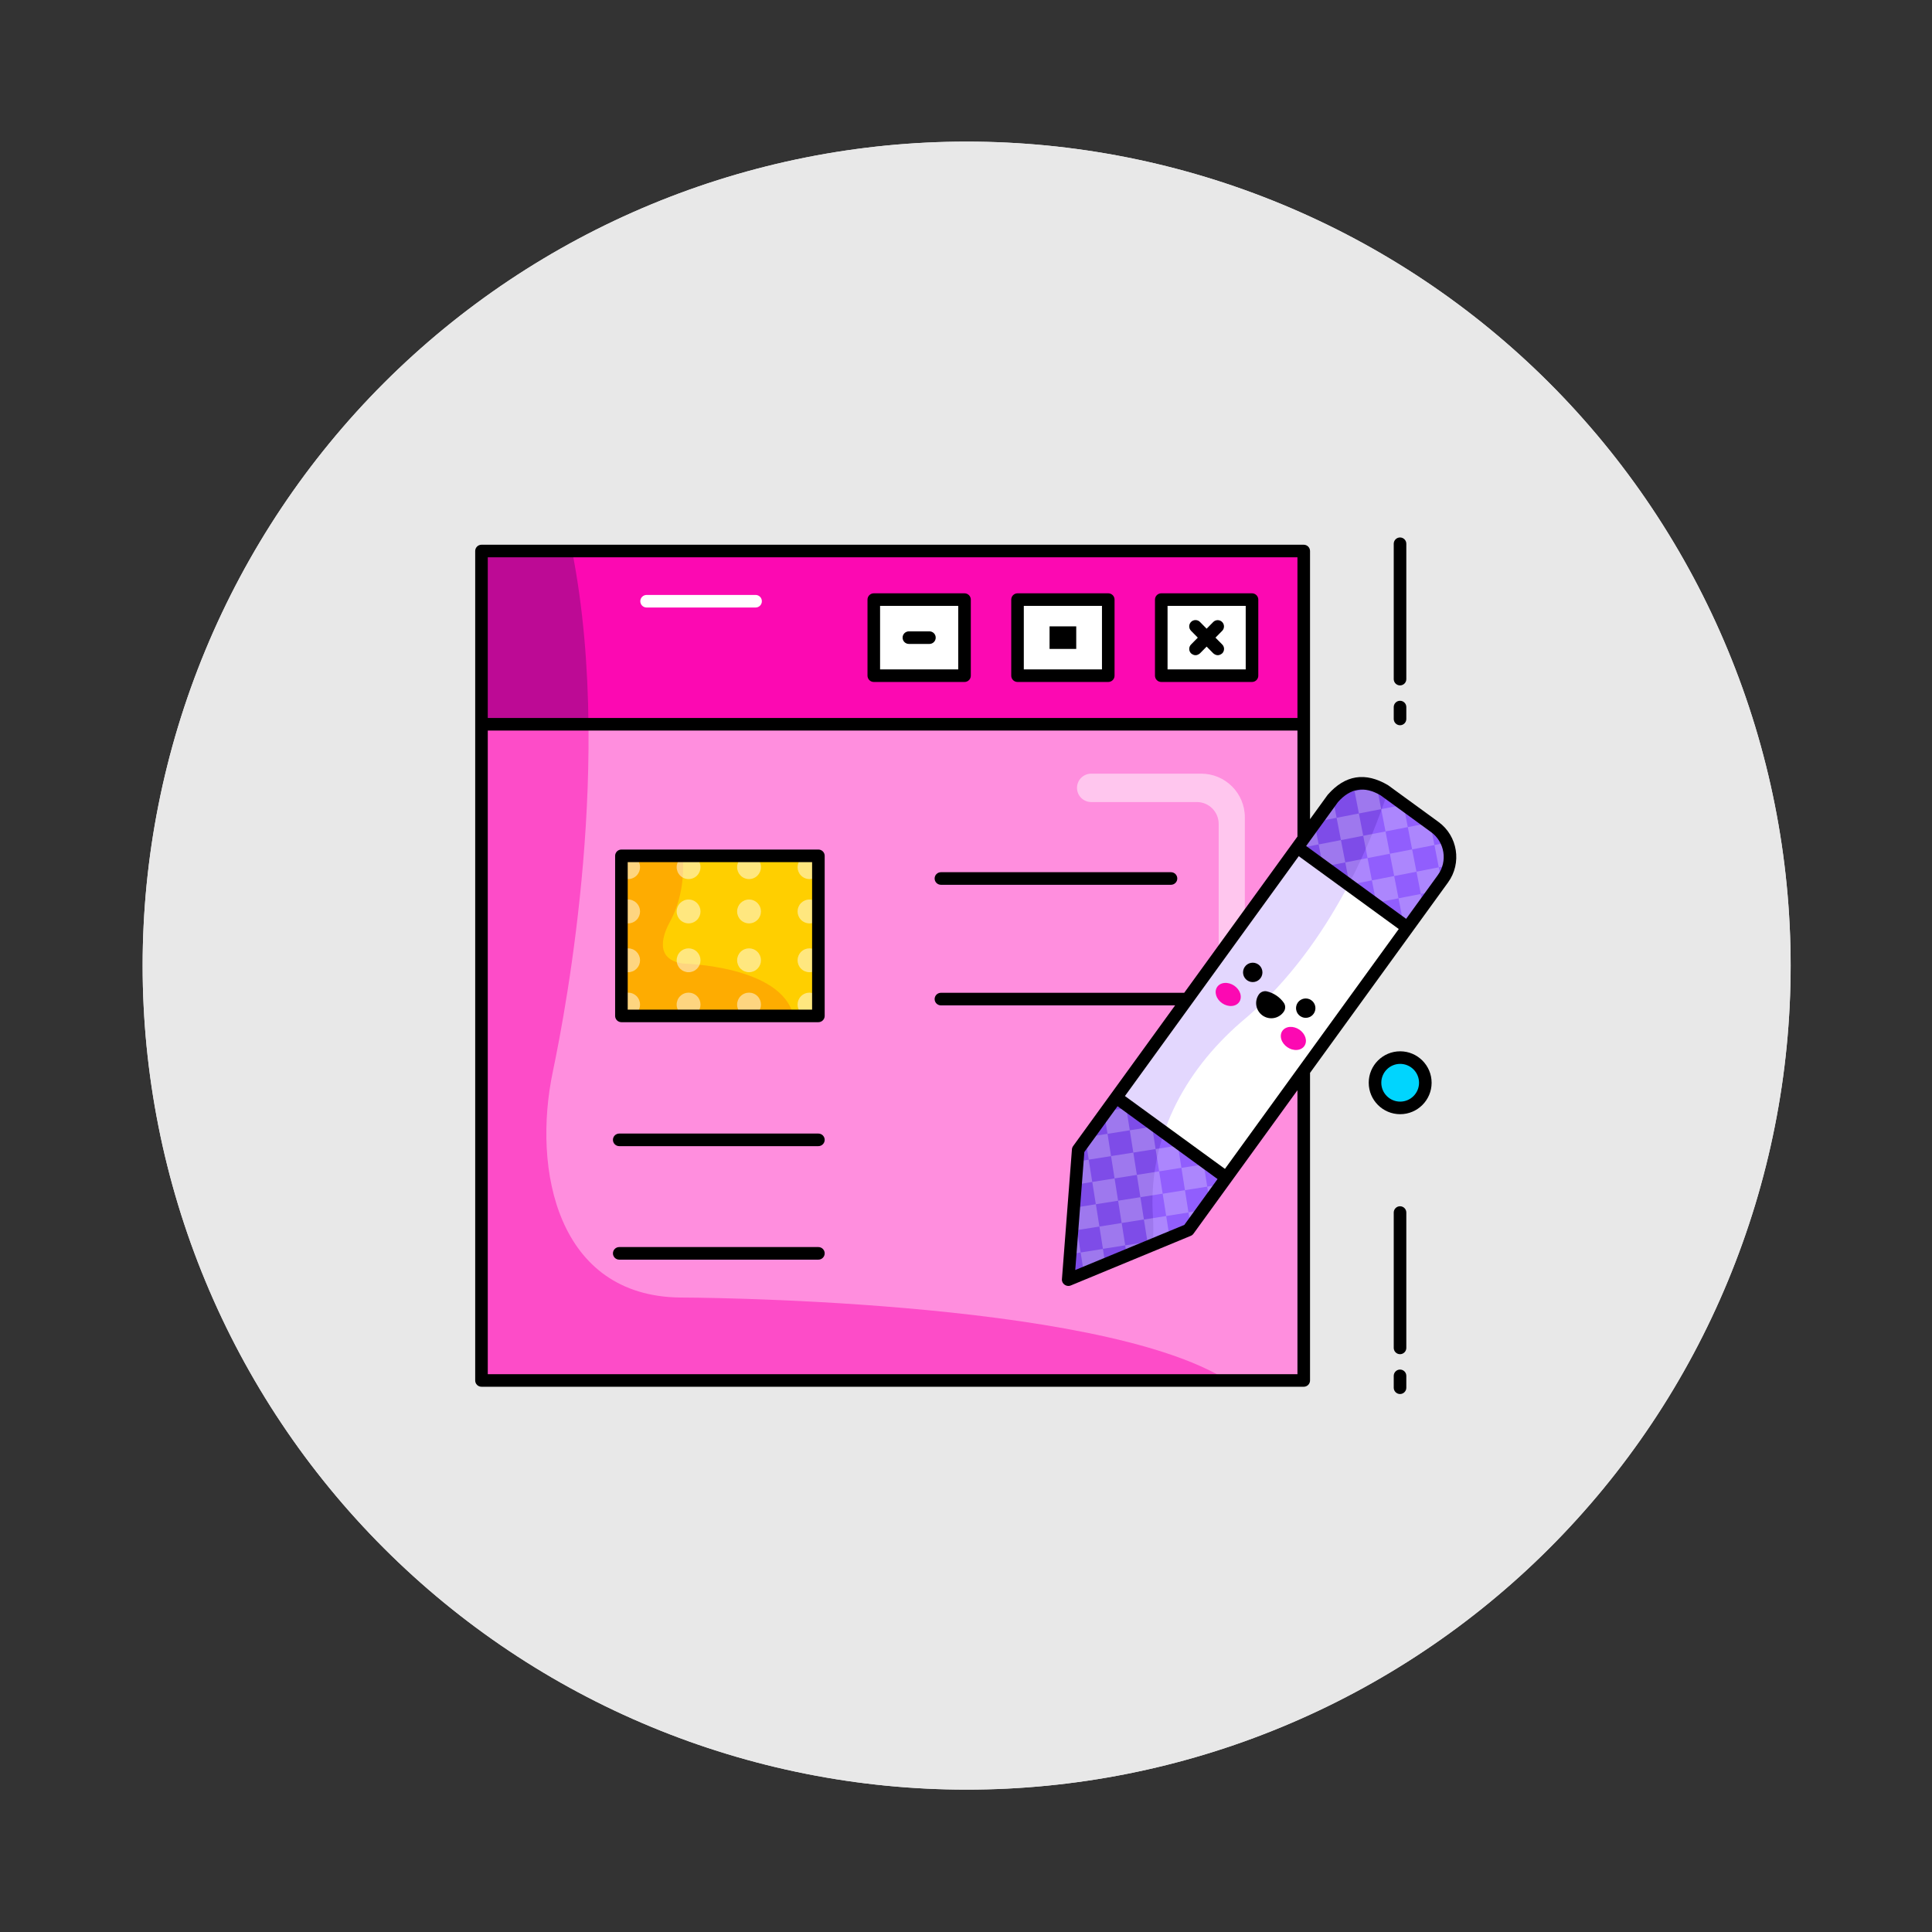 <svg xmlns="http://www.w3.org/2000/svg" xmlns:xlink="http://www.w3.org/1999/xlink" width="1024" zoomAndPan="magnify" viewBox="0 0 768 768" height="1024" preserveAspectRatio="xMidYMid meet" version="1.0"><rect x="0" y="0" width="768" height="768" fill="#333333" stroke="none"/><defs><filter x="0%" y="0%" width="100%" height="100%" id="5d0b0b68b1"><feColorMatrix values="0 0 0 0 1 0 0 0 0 1 0 0 0 0 1 0 0 0 1 0" color-interpolation-filters="sRGB"/></filter><mask id="96ddda54cf"><g filter="url(#5d0b0b68b1)"><rect x="-76.8" width="921.6" fill="#000000" y="-76.8" height="921.6" fill-opacity="0.498"/></g></mask><clipPath id="56d4891e1b"><path d="M 49 0.602 L 59 0.602 L 59 11 L 49 11 Z M 49 0.602 " clip-rule="nonzero"/></clipPath><clipPath id="f58a2299c4"><path d="M 49 55 L 59 55 L 59 65.879 L 49 65.879 Z M 49 55 " clip-rule="nonzero"/></clipPath><clipPath id="1ba8e55e2d"><path d="M 73 0.602 L 83 0.602 L 83 11 L 73 11 Z M 73 0.602 " clip-rule="nonzero"/></clipPath><clipPath id="dd48f2bb5d"><path d="M 73 55 L 83 55 L 83 65.879 L 73 65.879 Z M 73 55 " clip-rule="nonzero"/></clipPath><clipPath id="77b0e07e2d"><path d="M 24 0.602 L 35 0.602 L 35 11 L 24 11 Z M 24 0.602 " clip-rule="nonzero"/></clipPath><clipPath id="0d8f598dea"><path d="M 24 55 L 35 55 L 35 65.879 L 24 65.879 Z M 24 55 " clip-rule="nonzero"/></clipPath><clipPath id="13afa0d9a4"><path d="M 0.559 0.602 L 11 0.602 L 11 11 L 0.559 11 Z M 0.559 0.602 " clip-rule="nonzero"/></clipPath><clipPath id="31f05f50dc"><path d="M 0.559 18 L 11 18 L 11 29 L 0.559 29 Z M 0.559 18 " clip-rule="nonzero"/></clipPath><clipPath id="3fa956c5e4"><path d="M 0.559 37 L 11 37 L 11 48 L 0.559 48 Z M 0.559 37 " clip-rule="nonzero"/></clipPath><clipPath id="c1d3336853"><path d="M 0.559 55 L 11 55 L 11 65.879 L 0.559 65.879 Z M 0.559 55 " clip-rule="nonzero"/></clipPath><clipPath id="bf156c57b8"><rect x="0" width="84" y="0" height="66"/></clipPath><mask id="a9049a7be7"><g filter="url(#5d0b0b68b1)"><rect x="-76.8" width="921.6" fill="#000000" y="-76.8" height="921.6" fill-opacity="0.498"/></g></mask><clipPath id="d28f2329ee"><path d="M 1 21 L 61.762 21 L 61.762 67.641 L 1 67.641 Z M 1 21 " clip-rule="nonzero"/></clipPath><clipPath id="0be5dea4fb"><rect x="0" width="62" y="0" height="68"/></clipPath><mask id="4437da76f0"><g filter="url(#5d0b0b68b1)"><rect x="-76.8" width="921.6" fill="#000000" y="-76.8" height="921.6" fill-opacity="0.498"/></g></mask><clipPath id="937e10a799"><path d="M 0.52 1 L 56 1 L 56 55 L 0.52 55 Z M 0.52 1 " clip-rule="nonzero"/></clipPath><clipPath id="3573f5ef93"><path d="M 16 0.281 L 61.48 0.281 L 61.48 45 L 16 45 Z M 16 0.281 " clip-rule="nonzero"/></clipPath><clipPath id="ba2775cdbd"><rect x="0" width="62" y="0" height="56"/></clipPath><clipPath id="0848607b59"><path d="M 188.898 216 L 578.898 216 L 578.898 552 L 188.898 552 Z M 188.898 216 " clip-rule="nonzero"/></clipPath></defs><path fill="#e8e8e8" d="M 711.809 383.848 C 711.809 389.207 711.68 394.566 711.414 399.922 C 711.152 405.273 710.758 410.621 710.23 415.953 C 709.707 421.289 709.051 426.609 708.266 431.91 C 707.477 437.215 706.562 442.492 705.516 447.75 C 704.469 453.008 703.297 458.238 701.992 463.438 C 700.691 468.637 699.262 473.801 697.707 478.934 C 696.148 484.062 694.469 489.152 692.66 494.199 C 690.855 499.246 688.926 504.246 686.875 509.199 C 684.824 514.152 682.652 519.051 680.359 523.895 C 678.07 528.742 675.66 533.527 673.133 538.258 C 670.605 542.984 667.965 547.648 665.207 552.246 C 662.453 556.844 659.586 561.371 656.605 565.828 C 653.629 570.285 650.543 574.668 647.348 578.973 C 644.156 583.277 640.859 587.504 637.457 591.648 C 634.059 595.793 630.555 599.848 626.957 603.82 C 623.355 607.793 619.66 611.676 615.871 615.465 C 612.082 619.254 608.199 622.949 604.227 626.551 C 600.254 630.152 596.195 633.652 592.055 637.051 C 587.91 640.453 583.684 643.75 579.379 646.945 C 575.074 650.137 570.691 653.223 566.234 656.199 C 561.777 659.18 557.25 662.047 552.652 664.801 C 548.055 667.559 543.391 670.199 538.664 672.727 C 533.934 675.254 529.148 677.664 524.301 679.957 C 519.457 682.246 514.555 684.418 509.605 686.469 C 504.652 688.523 499.652 690.449 494.605 692.258 C 489.555 694.062 484.469 695.742 479.34 697.301 C 474.207 698.855 469.043 700.285 463.844 701.586 C 458.645 702.891 453.414 704.062 448.156 705.109 C 442.898 706.156 437.617 707.074 432.316 707.859 C 427.012 708.645 421.695 709.301 416.359 709.828 C 411.023 710.352 405.68 710.746 400.324 711.008 C 394.973 711.273 389.613 711.402 384.254 711.402 C 378.895 711.402 373.535 711.273 368.18 711.008 C 362.828 710.746 357.48 710.352 352.148 709.828 C 346.812 709.301 341.492 708.645 336.191 707.859 C 330.887 707.074 325.609 706.156 320.352 705.109 C 315.094 704.062 309.863 702.891 304.664 701.586 C 299.465 700.285 294.297 698.855 289.168 697.301 C 284.039 695.742 278.949 694.062 273.902 692.258 C 268.855 690.449 263.855 688.523 258.902 686.469 C 253.949 684.418 249.051 682.246 244.207 679.957 C 239.359 677.664 234.57 675.254 229.844 672.727 C 225.117 670.199 220.453 667.559 215.855 664.801 C 211.258 662.047 206.73 659.18 202.273 656.199 C 197.816 653.223 193.434 650.137 189.129 646.945 C 184.824 643.75 180.598 640.453 176.453 637.051 C 172.309 633.652 168.254 630.152 164.281 626.551 C 160.309 622.949 156.426 619.254 152.637 615.465 C 148.844 611.676 145.148 607.793 141.551 603.82 C 137.949 599.848 134.449 595.793 131.051 591.648 C 127.648 587.504 124.352 583.277 121.156 578.973 C 117.965 574.668 114.879 570.285 111.902 565.828 C 108.922 561.371 106.055 556.844 103.301 552.246 C 100.543 547.648 97.902 542.984 95.375 538.258 C 92.848 533.527 90.438 528.742 88.145 523.895 C 85.855 519.051 83.684 514.152 81.633 509.199 C 79.578 504.246 77.652 499.246 75.844 494.199 C 74.039 489.152 72.359 484.062 70.801 478.934 C 69.246 473.801 67.816 468.637 66.516 463.438 C 65.211 458.238 64.035 453.008 62.992 447.75 C 61.945 442.492 61.027 437.215 60.242 431.91 C 59.457 426.609 58.801 421.289 58.273 415.953 C 57.75 410.621 57.355 405.273 57.094 399.922 C 56.828 394.566 56.699 389.207 56.699 383.848 C 56.699 378.488 56.828 373.129 57.094 367.777 C 57.355 362.422 57.75 357.078 58.273 351.742 C 58.801 346.406 59.457 341.09 60.242 335.785 C 61.027 330.484 61.945 325.203 62.992 319.945 C 64.035 314.688 65.211 309.457 66.516 304.258 C 67.816 299.059 69.246 293.895 70.801 288.762 C 72.359 283.633 74.039 278.543 75.844 273.496 C 77.652 268.449 79.578 263.449 81.633 258.496 C 83.684 253.543 85.855 248.645 88.145 243.801 C 90.438 238.953 92.848 234.168 95.375 229.438 C 97.902 224.711 100.543 220.047 103.301 215.449 C 106.055 210.852 108.922 206.324 111.902 201.867 C 114.879 197.41 117.965 193.027 121.156 188.723 C 124.352 184.418 127.648 180.191 131.051 176.047 C 134.449 171.906 137.949 167.848 141.551 163.875 C 145.148 159.902 148.844 156.02 152.637 152.23 C 156.426 148.441 160.309 144.746 164.281 141.145 C 168.254 137.543 172.309 134.043 176.453 130.645 C 180.598 127.242 184.824 123.945 189.129 120.754 C 193.434 117.559 197.816 114.473 202.273 111.496 C 206.73 108.516 211.258 105.648 215.855 102.895 C 220.453 100.137 225.117 97.496 229.844 94.969 C 234.574 92.441 239.359 90.031 244.207 87.742 C 249.051 85.449 253.949 83.277 258.902 81.227 C 263.855 79.176 268.855 77.246 273.902 75.438 C 278.949 73.633 284.039 71.953 289.168 70.395 C 294.297 68.84 299.465 67.41 304.664 66.109 C 309.863 64.805 315.094 63.633 320.352 62.586 C 325.609 61.539 330.887 60.625 336.191 59.836 C 341.492 59.051 346.812 58.395 352.148 57.867 C 357.48 57.344 362.828 56.949 368.18 56.688 C 373.535 56.422 378.895 56.293 384.254 56.293 C 389.613 56.293 394.973 56.422 400.324 56.688 C 405.68 56.949 411.023 57.344 416.359 57.867 C 421.695 58.395 427.012 59.051 432.316 59.836 C 437.617 60.625 442.898 61.539 448.156 62.586 C 453.414 63.633 458.645 64.805 463.844 66.109 C 469.043 67.41 474.207 68.84 479.34 70.395 C 484.469 71.953 489.555 73.633 494.605 75.438 C 499.652 77.246 504.652 79.176 509.605 81.227 C 514.555 83.277 519.457 85.449 524.301 87.742 C 529.148 90.031 533.934 92.441 538.664 94.969 C 543.391 97.496 548.055 100.137 552.652 102.895 C 557.25 105.648 561.777 108.516 566.234 111.496 C 570.691 114.473 575.074 117.559 579.379 120.754 C 583.684 123.945 587.91 127.242 592.055 130.645 C 596.195 134.043 600.254 137.543 604.227 141.145 C 608.199 144.746 612.082 148.441 615.871 152.23 C 619.66 156.02 623.355 159.902 626.957 163.875 C 630.555 167.848 634.059 171.906 637.457 176.047 C 640.859 180.191 644.156 184.418 647.348 188.723 C 650.543 193.027 653.629 197.41 656.605 201.867 C 659.586 206.324 662.453 210.852 665.207 215.449 C 667.965 220.047 670.605 224.711 673.133 229.438 C 675.66 234.168 678.07 238.953 680.359 243.801 C 682.652 248.645 684.824 253.543 686.875 258.496 C 688.926 263.449 690.855 268.449 692.66 273.496 C 694.469 278.543 696.148 283.633 697.707 288.762 C 699.262 293.895 700.691 299.059 701.992 304.258 C 703.297 309.457 704.469 314.688 705.516 319.945 C 706.562 325.203 707.477 330.484 708.266 335.785 C 709.051 341.09 709.707 346.406 710.23 351.742 C 710.758 357.078 711.152 362.422 711.414 367.777 C 711.68 373.129 711.809 378.488 711.809 383.848 Z M 711.809 383.848 " fill-opacity="1" fill-rule="nonzero"/><path fill="#e8e8e8" d="M 711.809 383.848 C 711.809 389.207 711.68 394.566 711.414 399.922 C 711.152 405.273 710.758 410.621 710.23 415.953 C 709.707 421.289 709.051 426.609 708.266 431.91 C 707.477 437.215 706.562 442.492 705.516 447.75 C 704.469 453.008 703.297 458.238 701.992 463.438 C 700.691 468.637 699.262 473.801 697.707 478.934 C 696.148 484.062 694.469 489.152 692.66 494.199 C 690.855 499.246 688.926 504.246 686.875 509.199 C 684.824 514.152 682.652 519.051 680.359 523.895 C 678.07 528.742 675.66 533.527 673.133 538.258 C 670.605 542.984 667.965 547.648 665.207 552.246 C 662.453 556.844 659.586 561.371 656.605 565.828 C 653.629 570.285 650.543 574.668 647.348 578.973 C 644.156 583.277 640.859 587.504 637.457 591.648 C 634.059 595.793 630.555 599.848 626.957 603.82 C 623.355 607.793 619.66 611.676 615.871 615.465 C 612.082 619.254 608.199 622.949 604.227 626.551 C 600.254 630.152 596.195 633.652 592.055 637.051 C 587.91 640.453 583.684 643.75 579.379 646.945 C 575.074 650.137 570.691 653.223 566.234 656.199 C 561.777 659.18 557.25 662.047 552.652 664.801 C 548.055 667.559 543.391 670.199 538.664 672.727 C 533.934 675.254 529.148 677.664 524.301 679.957 C 519.457 682.246 514.555 684.418 509.605 686.469 C 504.652 688.523 499.652 690.449 494.605 692.258 C 489.555 694.062 484.469 695.742 479.34 697.301 C 474.207 698.855 469.043 700.285 463.844 701.586 C 458.645 702.891 453.414 704.062 448.156 705.109 C 442.898 706.156 437.617 707.074 432.316 707.859 C 427.012 708.645 421.695 709.301 416.359 709.828 C 411.023 710.352 405.68 710.746 400.324 711.008 C 394.973 711.273 389.613 711.402 384.254 711.402 C 378.895 711.402 373.535 711.273 368.18 711.008 C 362.828 710.746 357.48 710.352 352.148 709.828 C 346.812 709.301 341.492 708.645 336.191 707.859 C 330.887 707.074 325.609 706.156 320.352 705.109 C 315.094 704.062 309.863 702.891 304.664 701.586 C 299.465 700.285 294.297 698.855 289.168 697.301 C 284.039 695.742 278.949 694.062 273.902 692.258 C 268.855 690.449 263.855 688.523 258.902 686.469 C 253.949 684.418 249.051 682.246 244.207 679.957 C 239.359 677.664 234.57 675.254 229.844 672.727 C 225.117 670.199 220.453 667.559 215.855 664.801 C 211.258 662.047 206.73 659.18 202.273 656.199 C 197.816 653.223 193.434 650.137 189.129 646.945 C 184.824 643.75 180.598 640.453 176.453 637.051 C 172.309 633.652 168.254 630.152 164.281 626.551 C 160.309 622.949 156.426 619.254 152.637 615.465 C 148.844 611.676 145.148 607.793 141.551 603.82 C 137.949 599.848 134.449 595.793 131.051 591.648 C 127.648 587.504 124.352 583.277 121.156 578.973 C 117.965 574.668 114.879 570.285 111.902 565.828 C 108.922 561.371 106.055 556.844 103.301 552.246 C 100.543 547.648 97.902 542.984 95.375 538.258 C 92.848 533.527 90.438 528.742 88.145 523.895 C 85.855 519.051 83.684 514.152 81.633 509.199 C 79.578 504.246 77.652 499.246 75.844 494.199 C 74.039 489.152 72.359 484.062 70.801 478.934 C 69.246 473.801 67.816 468.637 66.516 463.438 C 65.211 458.238 64.035 453.008 62.992 447.75 C 61.945 442.492 61.027 437.215 60.242 431.91 C 59.457 426.609 58.801 421.289 58.273 415.953 C 57.75 410.621 57.355 405.273 57.094 399.922 C 56.828 394.566 56.699 389.207 56.699 383.848 C 56.699 378.488 56.828 373.129 57.094 367.777 C 57.355 362.422 57.75 357.078 58.273 351.742 C 58.801 346.406 59.457 341.09 60.242 335.785 C 61.027 330.484 61.945 325.203 62.992 319.945 C 64.035 314.688 65.211 309.457 66.516 304.258 C 67.816 299.059 69.246 293.895 70.801 288.762 C 72.359 283.633 74.039 278.543 75.844 273.496 C 77.652 268.449 79.578 263.449 81.633 258.496 C 83.684 253.543 85.855 248.645 88.145 243.801 C 90.438 238.953 92.848 234.168 95.375 229.438 C 97.902 224.711 100.543 220.047 103.301 215.449 C 106.055 210.852 108.922 206.324 111.902 201.867 C 114.879 197.41 117.965 193.027 121.156 188.723 C 124.352 184.418 127.648 180.191 131.051 176.047 C 134.449 171.906 137.949 167.848 141.551 163.875 C 145.148 159.902 148.844 156.02 152.637 152.23 C 156.426 148.441 160.309 144.746 164.281 141.145 C 168.254 137.543 172.309 134.043 176.453 130.645 C 180.598 127.242 184.824 123.945 189.129 120.754 C 193.434 117.559 197.816 114.473 202.273 111.496 C 206.73 108.516 211.258 105.648 215.855 102.895 C 220.453 100.137 225.117 97.496 229.844 94.969 C 234.574 92.441 239.359 90.031 244.207 87.742 C 249.051 85.449 253.949 83.277 258.902 81.227 C 263.855 79.176 268.855 77.246 273.902 75.438 C 278.949 73.633 284.039 71.953 289.168 70.395 C 294.297 68.84 299.465 67.41 304.664 66.109 C 309.863 64.805 315.094 63.633 320.352 62.586 C 325.609 61.539 330.887 60.625 336.191 59.836 C 341.492 59.051 346.812 58.395 352.148 57.867 C 357.48 57.344 362.828 56.949 368.18 56.688 C 373.535 56.422 378.895 56.293 384.254 56.293 C 389.613 56.293 394.973 56.422 400.324 56.688 C 405.68 56.949 411.023 57.344 416.359 57.867 C 421.695 58.395 427.012 59.051 432.316 59.836 C 437.617 60.625 442.898 61.539 448.156 62.586 C 453.414 63.633 458.645 64.805 463.844 66.109 C 469.043 67.41 474.207 68.84 479.34 70.395 C 484.469 71.953 489.555 73.633 494.605 75.438 C 499.652 77.246 504.652 79.176 509.605 81.227 C 514.555 83.277 519.457 85.449 524.301 87.742 C 529.148 90.031 533.934 92.441 538.664 94.969 C 543.391 97.496 548.055 100.137 552.652 102.895 C 557.25 105.648 561.777 108.516 566.234 111.496 C 570.691 114.473 575.074 117.559 579.379 120.754 C 583.684 123.945 587.91 127.242 592.055 130.645 C 596.195 134.043 600.254 137.543 604.227 141.145 C 608.199 144.746 612.082 148.441 615.871 152.23 C 619.66 156.02 623.355 159.902 626.957 163.875 C 630.555 167.848 634.059 171.906 637.457 176.047 C 640.859 180.191 644.156 184.418 647.348 188.723 C 650.543 193.027 653.629 197.41 656.605 201.867 C 659.586 206.324 662.453 210.852 665.207 215.449 C 667.965 220.047 670.605 224.711 673.133 229.438 C 675.66 234.168 678.07 238.953 680.359 243.801 C 682.652 248.645 684.824 253.543 686.875 258.496 C 688.926 263.449 690.855 268.449 692.66 273.496 C 694.469 278.543 696.148 283.633 697.707 288.762 C 699.262 293.895 700.691 299.059 701.992 304.258 C 703.297 309.457 704.469 314.688 705.516 319.945 C 706.562 325.203 707.477 330.484 708.266 335.785 C 709.051 341.09 709.707 346.406 710.23 351.742 C 710.758 357.078 711.152 362.422 711.414 367.777 C 711.68 373.129 711.809 378.488 711.809 383.848 Z M 711.809 383.848 " fill-opacity="1" fill-rule="nonzero"/><path fill="#e8e8e8" d="M 435.371 464.734 L 332.781 464.734 C 332.215 464.734 331.648 464.707 331.086 464.652 C 330.52 464.598 329.961 464.512 329.406 464.402 C 328.852 464.293 328.301 464.156 327.758 463.992 C 327.219 463.828 326.684 463.637 326.16 463.418 C 325.637 463.203 325.129 462.961 324.629 462.695 C 324.129 462.426 323.645 462.137 323.172 461.82 C 322.703 461.508 322.246 461.168 321.809 460.809 C 321.371 460.449 320.953 460.07 320.551 459.672 C 320.152 459.27 319.77 458.852 319.41 458.414 C 319.051 457.977 318.715 457.52 318.402 457.051 C 318.086 456.578 317.797 456.094 317.527 455.594 C 317.262 455.094 317.02 454.582 316.805 454.059 C 316.586 453.535 316.395 453.004 316.23 452.461 C 316.066 451.922 315.93 451.371 315.82 450.816 C 315.707 450.262 315.625 449.699 315.57 449.137 C 315.516 448.574 315.488 448.008 315.488 447.441 C 315.488 446.875 315.516 446.312 315.57 445.746 C 315.625 445.184 315.707 444.625 315.82 444.07 C 315.93 443.512 316.066 442.965 316.23 442.422 C 316.395 441.879 316.586 441.348 316.805 440.824 C 317.02 440.301 317.262 439.789 317.527 439.289 C 317.797 438.789 318.086 438.305 318.402 437.836 C 318.715 437.363 319.051 436.91 319.41 436.473 C 319.77 436.035 320.152 435.613 320.551 435.215 C 320.953 434.812 321.371 434.434 321.809 434.074 C 322.246 433.715 322.699 433.379 323.172 433.062 C 323.645 432.75 324.129 432.457 324.629 432.191 C 325.129 431.926 325.637 431.684 326.16 431.465 C 326.684 431.25 327.219 431.059 327.758 430.895 C 328.301 430.73 328.852 430.59 329.406 430.48 C 329.961 430.371 330.52 430.289 331.086 430.23 C 331.648 430.176 332.215 430.148 332.781 430.148 L 435.371 430.148 C 435.938 430.148 436.504 430.176 437.066 430.23 C 437.633 430.289 438.191 430.371 438.746 430.48 C 439.301 430.59 439.852 430.73 440.391 430.895 C 440.934 431.059 441.469 431.25 441.988 431.465 C 442.512 431.684 443.023 431.926 443.523 432.191 C 444.023 432.457 444.508 432.75 444.98 433.062 C 445.449 433.379 445.906 433.715 446.344 434.074 C 446.781 434.434 447.199 434.812 447.602 435.215 C 448 435.613 448.379 436.035 448.738 436.473 C 449.098 436.91 449.438 437.363 449.75 437.836 C 450.066 438.305 450.355 438.789 450.625 439.289 C 450.891 439.789 451.133 440.301 451.348 440.824 C 451.566 441.348 451.758 441.879 451.922 442.422 C 452.086 442.965 452.223 443.512 452.332 444.07 C 452.445 444.625 452.527 445.184 452.582 445.746 C 452.637 446.312 452.664 446.875 452.664 447.441 C 452.664 448.008 452.637 448.574 452.582 449.137 C 452.527 449.699 452.445 450.262 452.332 450.816 C 452.223 451.371 452.086 451.922 451.922 452.461 C 451.758 453.004 451.566 453.535 451.348 454.059 C 451.133 454.582 450.891 455.094 450.625 455.594 C 450.355 456.094 450.066 456.578 449.75 457.051 C 449.438 457.52 449.098 457.977 448.738 458.414 C 448.383 458.852 448 459.27 447.602 459.672 C 447.199 460.07 446.781 460.449 446.344 460.809 C 445.906 461.168 445.449 461.508 444.98 461.82 C 444.508 462.137 444.023 462.426 443.523 462.695 C 443.023 462.961 442.512 463.203 441.988 463.418 C 441.469 463.637 440.934 463.828 440.391 463.992 C 439.852 464.156 439.301 464.293 438.746 464.402 C 438.191 464.512 437.633 464.598 437.066 464.652 C 436.504 464.707 435.938 464.734 435.371 464.734 M 332.781 326.34 L 383.492 326.34 C 384.078 326.309 384.668 326.305 385.254 326.332 C 385.84 326.359 386.426 326.418 387.004 326.508 C 387.586 326.594 388.16 326.711 388.73 326.855 C 389.301 327 389.859 327.176 390.414 327.379 C 390.965 327.582 391.504 327.812 392.031 328.07 C 392.559 328.324 393.074 328.609 393.574 328.918 C 394.074 329.23 394.555 329.562 395.02 329.922 C 395.484 330.281 395.934 330.664 396.359 331.066 C 396.785 331.473 397.191 331.895 397.574 332.34 C 397.957 332.785 398.316 333.25 398.652 333.73 C 398.988 334.215 399.301 334.711 399.586 335.223 C 399.871 335.738 400.129 336.266 400.363 336.805 C 400.594 337.344 400.801 337.895 400.977 338.453 C 401.152 339.016 401.301 339.582 401.418 340.16 C 401.535 340.734 401.625 341.316 401.684 341.898 C 401.746 342.484 401.773 343.07 401.773 343.656 C 401.773 344.246 401.746 344.832 401.684 345.418 C 401.625 346 401.535 346.582 401.418 347.156 C 401.301 347.73 401.152 348.301 400.977 348.859 C 400.801 349.422 400.594 349.973 400.363 350.512 C 400.129 351.051 399.871 351.578 399.586 352.09 C 399.301 352.605 398.988 353.102 398.652 353.582 C 398.316 354.066 397.957 354.531 397.574 354.977 C 397.191 355.422 396.785 355.844 396.359 356.25 C 395.934 356.652 395.484 357.035 395.02 357.395 C 394.555 357.754 394.074 358.086 393.574 358.395 C 393.074 358.707 392.559 358.988 392.031 359.246 C 391.504 359.504 390.965 359.734 390.414 359.938 C 389.859 360.141 389.301 360.312 388.73 360.461 C 388.16 360.605 387.586 360.723 387.004 360.809 C 386.426 360.898 385.84 360.953 385.254 360.98 C 384.668 361.012 384.078 361.008 383.492 360.977 L 332.781 360.977 C 332.191 361.008 331.605 361.012 331.02 360.98 C 330.434 360.953 329.848 360.898 329.266 360.809 C 328.688 360.723 328.109 360.605 327.543 360.461 C 326.973 360.312 326.41 360.141 325.859 359.938 C 325.309 359.734 324.77 359.504 324.242 359.246 C 323.711 358.988 323.199 358.707 322.699 358.395 C 322.199 358.086 321.719 357.75 321.254 357.395 C 320.785 357.035 320.34 356.652 319.914 356.25 C 319.488 355.844 319.082 355.422 318.699 354.977 C 318.316 354.531 317.957 354.066 317.621 353.582 C 317.285 353.102 316.973 352.605 316.688 352.09 C 316.402 351.578 316.141 351.051 315.91 350.512 C 315.676 349.973 315.473 349.422 315.297 348.859 C 315.121 348.301 314.973 347.73 314.855 347.156 C 314.734 346.582 314.648 346 314.586 345.418 C 314.527 344.832 314.5 344.246 314.5 343.656 C 314.5 343.07 314.527 342.484 314.586 341.898 C 314.648 341.316 314.734 340.734 314.855 340.16 C 314.973 339.582 315.121 339.016 315.297 338.453 C 315.473 337.895 315.676 337.344 315.91 336.805 C 316.141 336.266 316.402 335.738 316.688 335.223 C 316.973 334.711 317.285 334.215 317.621 333.73 C 317.957 333.25 318.316 332.785 318.699 332.34 C 319.082 331.895 319.488 331.473 319.914 331.066 C 320.34 330.664 320.785 330.281 321.254 329.922 C 321.719 329.562 322.199 329.23 322.699 328.918 C 323.199 328.609 323.711 328.324 324.242 328.07 C 324.77 327.812 325.309 327.582 325.859 327.379 C 326.41 327.176 326.973 327 327.543 326.855 C 328.109 326.711 328.688 326.594 329.266 326.508 C 329.848 326.418 330.434 326.359 331.02 326.332 C 331.605 326.305 332.191 326.309 332.781 326.34 M 520.418 363.309 C 514.332 360.723 488.316 363.309 481.117 357.07 C 476.043 352.355 475.688 343.836 473.711 332.477 C 470.363 313.508 468.996 309.199 465.496 301.691 C 452.918 275.016 422.645 252.195 395.207 252.195 L 331.664 252.195 C 330.176 252.195 328.688 252.234 327.199 252.305 C 325.715 252.379 324.23 252.488 322.75 252.633 C 321.266 252.777 319.789 252.961 318.316 253.176 C 316.844 253.395 315.379 253.648 313.918 253.938 C 312.457 254.227 311.004 254.551 309.559 254.914 C 308.117 255.273 306.68 255.668 305.258 256.098 C 303.832 256.531 302.418 256.996 301.016 257.496 C 299.613 257.996 298.223 258.527 296.848 259.098 C 295.473 259.664 294.109 260.266 292.766 260.898 C 291.418 261.535 290.086 262.199 288.773 262.898 C 287.457 263.602 286.164 264.332 284.883 265.094 C 283.605 265.855 282.348 266.648 281.105 267.477 C 279.867 268.301 278.648 269.152 277.453 270.039 C 276.254 270.922 275.078 271.836 273.926 272.777 C 272.773 273.719 271.645 274.688 270.539 275.684 C 269.43 276.68 268.352 277.703 267.297 278.754 C 266.238 279.805 265.211 280.879 264.207 281.977 C 263.203 283.078 262.23 284.203 261.281 285.352 C 260.332 286.496 259.414 287.668 258.523 288.859 C 257.633 290.055 256.77 291.266 255.941 292.504 C 255.109 293.738 254.309 294.992 253.539 296.266 C 252.77 297.539 252.031 298.832 251.324 300.141 C 250.617 301.453 249.941 302.777 249.301 304.121 C 248.656 305.465 248.051 306.824 247.473 308.195 C 246.898 309.57 246.355 310.957 245.848 312.355 C 245.344 313.754 244.867 315.164 244.43 316.586 C 243.992 318.012 243.59 319.441 243.219 320.887 C 242.852 322.328 242.52 323.777 242.219 325.238 C 241.922 326.695 241.66 328.16 241.434 329.633 C 241.211 331.102 241.02 332.578 240.867 334.059 C 240.711 335.539 240.594 337.023 240.516 338.512 C 240.434 339.996 240.387 341.484 240.379 342.973 L 240.379 448.762 C 240.391 450.246 240.441 451.734 240.523 453.215 C 240.609 454.699 240.727 456.184 240.883 457.66 C 241.039 459.137 241.234 460.613 241.461 462.082 C 241.691 463.551 241.953 465.012 242.254 466.469 C 242.555 467.926 242.891 469.371 243.262 470.812 C 243.629 472.25 244.035 473.68 244.477 475.102 C 244.918 476.52 245.391 477.93 245.902 479.324 C 246.41 480.723 246.953 482.105 247.531 483.477 C 248.109 484.844 248.719 486.199 249.359 487.539 C 250.004 488.879 250.68 490.203 251.387 491.512 C 252.094 492.82 252.832 494.109 253.605 495.379 C 254.375 496.648 255.176 497.902 256.008 499.133 C 256.84 500.367 257.703 501.578 258.594 502.766 C 259.484 503.957 260.402 505.125 261.352 506.27 C 262.301 507.414 263.273 508.535 264.277 509.633 C 265.281 510.73 266.309 511.801 267.367 512.848 C 268.422 513.895 269.5 514.918 270.605 515.91 C 271.711 516.906 272.84 517.871 273.992 518.809 C 275.145 519.75 276.32 520.66 277.516 521.543 C 278.711 522.422 279.93 523.277 281.168 524.098 C 282.406 524.922 283.664 525.711 284.941 526.473 C 286.219 527.234 287.516 527.961 288.828 528.66 C 290.141 529.359 291.469 530.023 292.812 530.656 C 294.16 531.289 295.52 531.887 296.895 532.453 C 298.27 533.02 299.656 533.551 301.055 534.051 C 302.457 534.551 303.867 535.012 305.293 535.441 C 306.715 535.871 308.148 536.266 309.59 536.625 C 311.031 536.984 312.484 537.309 313.941 537.598 C 315.398 537.887 316.863 538.141 318.336 538.355 C 319.805 538.574 321.281 538.754 322.762 538.898 C 324.238 539.043 325.723 539.152 327.207 539.227 C 328.691 539.297 330.176 539.336 331.664 539.336 L 436.133 539.336 C 437.621 539.336 439.105 539.297 440.59 539.227 C 442.074 539.152 443.559 539.043 445.035 538.898 C 446.516 538.754 447.992 538.574 449.461 538.355 C 450.934 538.141 452.398 537.887 453.855 537.598 C 455.312 537.309 456.762 536.984 458.207 536.625 C 459.648 536.266 461.082 535.871 462.504 535.441 C 463.926 535.012 465.34 534.551 466.738 534.051 C 468.141 533.555 469.527 533.02 470.902 532.453 C 472.277 531.887 473.637 531.289 474.98 530.656 C 476.328 530.023 477.656 529.359 478.969 528.66 C 480.281 527.965 481.578 527.234 482.855 526.473 C 484.133 525.711 485.391 524.922 486.629 524.098 C 487.867 523.277 489.082 522.426 490.281 521.543 C 491.477 520.66 492.652 519.75 493.805 518.812 C 494.957 517.871 496.086 516.906 497.191 515.91 C 498.297 514.918 499.375 513.898 500.43 512.848 C 501.484 511.801 502.516 510.73 503.52 509.633 C 504.52 508.535 505.496 507.414 506.445 506.27 C 507.391 505.125 508.312 503.957 509.203 502.766 C 510.094 501.578 510.957 500.367 511.789 499.133 C 512.621 497.902 513.422 496.652 514.191 495.379 C 514.961 494.109 515.703 492.82 516.41 491.512 C 517.117 490.203 517.793 488.883 518.434 487.539 C 519.078 486.199 519.688 484.844 520.266 483.477 C 520.844 482.105 521.387 480.723 521.895 479.324 C 522.402 477.93 522.879 476.52 523.32 475.102 C 523.762 473.68 524.164 472.25 524.535 470.812 C 524.906 469.371 525.242 467.926 525.543 466.469 C 525.844 465.012 526.105 463.551 526.336 462.082 C 526.562 460.613 526.754 459.141 526.914 457.66 C 527.07 456.184 527.188 454.699 527.273 453.215 C 527.355 451.734 527.406 450.246 527.418 448.762 L 527.824 375.277 C 527.824 374.027 527.656 372.801 527.32 371.594 C 526.988 370.391 526.5 369.254 525.855 368.18 C 525.215 367.109 524.438 366.141 523.531 365.281 C 522.629 364.418 521.621 363.695 520.52 363.105 " fill-opacity="1" fill-rule="nonzero"/><path fill="#ff8ede" d="M 191.398 219.039 L 518.258 219.039 L 518.258 548.754 L 191.398 548.754 Z M 191.398 219.039 " fill-opacity="1" fill-rule="nonzero"/><path fill="#ffffff" d="M 428.125 313.184 C 428.125 313.551 428.16 313.918 428.234 314.281 C 428.305 314.645 428.414 315 428.555 315.34 C 428.695 315.684 428.871 316.008 429.074 316.316 C 429.281 316.625 429.516 316.906 429.777 317.172 C 430.039 317.434 430.324 317.664 430.629 317.871 C 430.938 318.078 431.262 318.25 431.605 318.395 C 431.945 318.535 432.301 318.641 432.664 318.715 C 433.027 318.785 433.391 318.824 433.762 318.824 L 475.77 318.824 C 480.559 318.824 484.441 322.707 484.441 327.5 L 484.441 389.105 C 484.441 389.445 484.473 389.785 484.539 390.121 C 484.605 390.453 484.707 390.781 484.836 391.098 C 484.965 391.41 485.125 391.711 485.316 391.996 C 485.508 392.281 485.723 392.543 485.965 392.785 C 486.203 393.027 486.469 393.242 486.75 393.434 C 487.035 393.621 487.336 393.781 487.652 393.914 C 487.969 394.043 488.293 394.145 488.629 394.211 C 488.961 394.277 489.301 394.309 489.645 394.309 C 489.984 394.309 490.324 394.277 490.656 394.211 C 490.992 394.145 491.32 394.043 491.633 393.914 C 491.949 393.781 492.25 393.621 492.535 393.434 C 492.816 393.242 493.082 393.027 493.324 392.785 C 493.562 392.543 493.781 392.281 493.969 391.996 C 494.16 391.711 494.32 391.41 494.449 391.098 C 494.582 390.781 494.68 390.453 494.746 390.121 C 494.812 389.785 494.844 389.445 494.844 389.105 L 494.844 324.898 C 494.844 315.312 487.082 307.543 477.504 307.543 L 433.762 307.543 C 433.391 307.543 433.023 307.578 432.66 307.652 C 432.297 307.723 431.945 307.832 431.605 307.973 C 431.262 308.113 430.938 308.289 430.629 308.492 C 430.32 308.699 430.039 308.934 429.777 309.195 C 429.516 309.457 429.281 309.742 429.074 310.051 C 428.867 310.359 428.695 310.684 428.555 311.023 C 428.414 311.367 428.305 311.719 428.234 312.082 C 428.16 312.445 428.125 312.812 428.125 313.184 Z M 428.125 313.184 " fill-opacity="0.498" fill-rule="nonzero"/><path fill="#fd4cc8" d="M 219.75 426.035 C 225.508 398.609 243.539 300.816 227.426 219.039 L 191.398 219.039 L 191.398 548.754 L 487.98 548.754 C 436.215 516.008 270.305 515.785 270.305 515.785 C 221.66 515.195 211.527 465.195 219.75 426.035 Z M 219.75 426.035 " fill-opacity="1" fill-rule="nonzero"/><path fill="#fc09b2" d="M 191.398 219.039 L 518.258 219.039 L 518.258 287.906 L 191.398 287.906 Z M 191.398 219.039 " fill-opacity="1" fill-rule="nonzero"/><path fill="#bd0a95" d="M 227.426 219.039 L 191.398 219.039 L 191.398 288.422 L 233.934 288.422 C 233.707 265.281 231.863 241.555 227.426 219.039 Z M 227.426 219.039 " fill-opacity="1" fill-rule="nonzero"/><path fill="#ffffff" d="M 300.355 241.496 L 257.031 241.496 C 256.699 241.496 256.383 241.434 256.074 241.305 C 255.77 241.18 255.5 241 255.266 240.766 C 255.031 240.531 254.848 240.262 254.723 239.953 C 254.594 239.648 254.531 239.328 254.531 238.996 C 254.531 238.664 254.594 238.348 254.723 238.039 C 254.848 237.734 255.031 237.465 255.266 237.23 C 255.5 236.996 255.77 236.812 256.074 236.688 C 256.383 236.559 256.699 236.496 257.031 236.496 L 300.355 236.496 C 300.688 236.496 301.008 236.559 301.312 236.688 C 301.617 236.812 301.891 236.996 302.125 237.23 C 302.359 237.465 302.539 237.734 302.664 238.039 C 302.793 238.348 302.855 238.664 302.855 238.996 C 302.855 239.328 302.793 239.648 302.664 239.953 C 302.539 240.262 302.359 240.531 302.125 240.766 C 301.891 241 301.617 241.18 301.312 241.305 C 301.008 241.434 300.688 241.496 300.355 241.496 Z M 461.621 238.352 L 497.691 238.352 L 497.691 268.59 L 461.621 268.59 Z M 461.621 238.352 " fill-opacity="1" fill-rule="nonzero"/><path fill="#000000" d="M 497.691 271.09 L 461.621 271.09 C 461.289 271.09 460.973 271.027 460.664 270.902 C 460.359 270.773 460.09 270.594 459.855 270.359 C 459.621 270.125 459.438 269.855 459.312 269.547 C 459.184 269.242 459.121 268.922 459.121 268.59 L 459.121 238.352 C 459.121 238.023 459.184 237.703 459.312 237.398 C 459.438 237.09 459.621 236.82 459.855 236.586 C 460.09 236.352 460.359 236.172 460.664 236.043 C 460.973 235.918 461.289 235.852 461.621 235.852 L 497.691 235.852 C 498.023 235.852 498.34 235.918 498.648 236.043 C 498.953 236.172 499.227 236.352 499.461 236.586 C 499.695 236.82 499.875 237.09 500 237.398 C 500.129 237.703 500.191 238.023 500.191 238.352 L 500.191 268.59 C 500.191 268.922 500.129 269.242 500 269.547 C 499.875 269.855 499.695 270.125 499.461 270.359 C 499.227 270.594 498.953 270.773 498.648 270.902 C 498.34 271.027 498.023 271.09 497.691 271.09 Z M 464.121 266.09 L 495.191 266.09 L 495.191 240.852 L 464.121 240.852 Z M 464.121 266.09 " fill-opacity="1" fill-rule="nonzero"/><path fill="#000000" d="M 483.168 253.473 L 485.859 250.746 C 486.086 250.508 486.262 250.238 486.379 249.934 C 486.5 249.625 486.559 249.309 486.555 248.98 C 486.547 248.652 486.48 248.34 486.352 248.035 C 486.223 247.734 486.043 247.469 485.809 247.238 C 485.578 247.008 485.309 246.832 485.004 246.707 C 484.703 246.582 484.387 246.52 484.059 246.516 C 483.73 246.516 483.414 246.578 483.109 246.703 C 482.805 246.828 482.535 247.004 482.301 247.234 L 479.656 249.914 L 477.012 247.234 C 476.777 246.996 476.508 246.812 476.203 246.684 C 475.898 246.555 475.578 246.492 475.246 246.488 C 474.918 246.484 474.598 246.547 474.289 246.672 C 473.98 246.797 473.711 246.977 473.477 247.211 C 473.238 247.441 473.055 247.711 472.926 248.016 C 472.797 248.324 472.734 248.641 472.73 248.973 C 472.73 249.305 472.789 249.625 472.914 249.93 C 473.039 250.238 473.219 250.508 473.453 250.746 L 476.145 253.473 L 473.453 256.199 C 473.219 256.438 473.043 256.707 472.918 257.016 C 472.793 257.32 472.73 257.641 472.734 257.973 C 472.734 258.305 472.801 258.621 472.93 258.93 C 473.059 259.234 473.238 259.504 473.477 259.734 C 474.656 260.703 475.836 260.695 477.012 259.715 L 479.656 257.031 L 482.301 259.715 C 483.477 260.695 484.656 260.703 485.836 259.734 C 486.074 259.504 486.258 259.234 486.383 258.93 C 486.512 258.621 486.578 258.305 486.582 257.973 C 486.582 257.641 486.523 257.32 486.398 257.016 C 486.273 256.707 486.094 256.438 485.859 256.199 Z M 483.168 253.473 " fill-opacity="1" fill-rule="nonzero"/><path fill="#ffffff" d="M 404.484 238.352 L 440.551 238.352 L 440.551 268.59 L 404.484 268.59 Z M 404.484 238.352 " fill-opacity="1" fill-rule="nonzero"/><path fill="#000000" d="M 440.551 271.09 L 404.484 271.09 C 404.152 271.09 403.832 271.027 403.527 270.902 C 403.219 270.773 402.949 270.594 402.715 270.359 C 402.48 270.125 402.301 269.855 402.172 269.547 C 402.047 269.242 401.984 268.922 401.984 268.59 L 401.984 238.352 C 401.984 238.023 402.047 237.703 402.172 237.398 C 402.301 237.09 402.48 236.82 402.715 236.586 C 402.949 236.352 403.219 236.172 403.527 236.043 C 403.832 235.918 404.152 235.852 404.484 235.852 L 440.551 235.852 C 440.883 235.852 441.203 235.918 441.508 236.043 C 441.816 236.172 442.086 236.352 442.32 236.586 C 442.555 236.82 442.734 237.09 442.863 237.398 C 442.988 237.703 443.051 238.023 443.051 238.352 L 443.051 268.59 C 443.051 268.922 442.988 269.242 442.863 269.547 C 442.734 269.855 442.555 270.125 442.32 270.359 C 442.086 270.594 441.816 270.773 441.508 270.902 C 441.203 271.027 440.883 271.09 440.551 271.09 Z M 406.98 266.09 L 438.051 266.09 L 438.051 240.852 L 406.98 240.852 Z M 406.98 266.09 " fill-opacity="1" fill-rule="nonzero"/><path fill="#000000" d="M 417.215 248.988 L 427.82 248.988 L 427.82 257.957 L 417.215 257.957 Z M 417.215 248.988 " fill-opacity="1" fill-rule="nonzero"/><path fill="#ffffff" d="M 347.344 238.352 L 383.414 238.352 L 383.414 268.59 L 347.344 268.59 Z M 347.344 238.352 " fill-opacity="1" fill-rule="nonzero"/><path fill="#000000" d="M 383.414 271.09 L 347.344 271.09 C 347.012 271.09 346.691 271.027 346.387 270.902 C 346.082 270.773 345.809 270.594 345.574 270.359 C 345.34 270.125 345.16 269.855 345.035 269.547 C 344.906 269.242 344.844 268.922 344.844 268.59 L 344.844 238.352 C 344.844 238.023 344.906 237.703 345.035 237.398 C 345.16 237.09 345.34 236.82 345.574 236.586 C 345.809 236.352 346.082 236.172 346.387 236.043 C 346.691 235.918 347.012 235.852 347.344 235.852 L 383.414 235.852 C 383.742 235.852 384.062 235.918 384.367 236.043 C 384.676 236.172 384.945 236.352 385.18 236.586 C 385.414 236.82 385.594 237.09 385.723 237.398 C 385.848 237.703 385.914 238.023 385.914 238.352 L 385.914 268.59 C 385.914 268.922 385.848 269.242 385.723 269.547 C 385.594 269.855 385.414 270.125 385.18 270.359 C 384.945 270.594 384.676 270.773 384.367 270.902 C 384.062 271.027 383.742 271.09 383.414 271.09 Z M 349.844 266.09 L 380.914 266.09 L 380.914 240.852 L 349.844 240.852 Z M 349.844 266.09 " fill-opacity="1" fill-rule="nonzero"/><path fill="#000000" d="M 369.457 255.973 L 361.297 255.973 C 360.965 255.973 360.645 255.91 360.34 255.781 C 360.031 255.656 359.762 255.473 359.527 255.238 C 359.293 255.004 359.113 254.734 358.984 254.43 C 358.859 254.121 358.797 253.805 358.797 253.473 C 358.797 253.141 358.859 252.82 358.984 252.516 C 359.113 252.211 359.293 251.938 359.527 251.703 C 359.762 251.469 360.031 251.289 360.34 251.164 C 360.645 251.035 360.965 250.973 361.297 250.973 L 369.457 250.973 C 369.789 250.973 370.109 251.035 370.414 251.164 C 370.723 251.289 370.992 251.469 371.227 251.703 C 371.461 251.938 371.641 252.211 371.77 252.516 C 371.895 252.82 371.957 253.141 371.957 253.473 C 371.957 253.805 371.895 254.121 371.77 254.43 C 371.641 254.734 371.461 255.004 371.227 255.238 C 370.992 255.473 370.723 255.656 370.414 255.781 C 370.109 255.91 369.789 255.973 369.457 255.973 Z M 325.324 455.609 L 246.152 455.609 C 245.82 455.609 245.504 455.547 245.195 455.418 C 244.891 455.293 244.621 455.109 244.387 454.875 C 244.152 454.641 243.969 454.371 243.844 454.066 C 243.719 453.758 243.652 453.441 243.652 453.109 C 243.652 452.777 243.719 452.457 243.844 452.152 C 243.969 451.848 244.152 451.574 244.387 451.34 C 244.621 451.105 244.891 450.926 245.195 450.801 C 245.504 450.672 245.82 450.609 246.152 450.609 L 325.324 450.609 C 325.652 450.609 325.973 450.672 326.281 450.801 C 326.586 450.926 326.855 451.105 327.09 451.34 C 327.324 451.574 327.504 451.848 327.633 452.152 C 327.758 452.457 327.824 452.777 327.824 453.109 C 327.824 453.441 327.758 453.758 327.633 454.066 C 327.504 454.371 327.324 454.641 327.09 454.875 C 326.855 455.109 326.586 455.293 326.281 455.418 C 325.973 455.547 325.652 455.609 325.324 455.609 Z M 325.324 500.727 L 246.152 500.727 C 245.82 500.727 245.504 500.664 245.195 500.535 C 244.891 500.41 244.621 500.23 244.387 499.996 C 244.152 499.762 243.969 499.488 243.844 499.184 C 243.719 498.879 243.652 498.559 243.652 498.227 C 243.652 497.895 243.719 497.578 243.844 497.27 C 243.969 496.965 244.152 496.695 244.387 496.461 C 244.621 496.227 244.891 496.043 245.195 495.918 C 245.504 495.789 245.82 495.727 246.152 495.727 L 325.324 495.727 C 325.652 495.727 325.973 495.789 326.281 495.918 C 326.586 496.043 326.855 496.227 327.09 496.461 C 327.324 496.695 327.504 496.965 327.633 497.27 C 327.758 497.578 327.824 497.895 327.824 498.227 C 327.824 498.559 327.758 498.879 327.633 499.184 C 327.504 499.488 327.324 499.762 327.09 499.996 C 326.855 500.23 326.586 500.41 326.281 500.535 C 325.973 500.664 325.652 500.727 325.324 500.727 Z M 325.324 500.727 " fill-opacity="1" fill-rule="nonzero"/><path fill="#ffcf00" d="M 247.023 340.207 L 325.324 340.207 L 325.324 403.836 L 247.023 403.836 Z M 247.023 340.207 " fill-opacity="1" fill-rule="nonzero"/><path fill="#feac01" d="M 271.512 383.031 C 259.449 381.293 263.973 370.676 266.266 366.496 C 270.656 358.492 272.047 349.312 271.43 340.207 L 247.023 340.207 L 247.023 403.832 L 315.395 403.832 C 310.828 383.805 271.512 383.031 271.512 383.031 Z M 271.512 383.031 " fill-opacity="1" fill-rule="nonzero"/><g mask="url(#96ddda54cf)"><g transform="matrix(1, 0, 0, 1, 244, 339)"><g clip-path="url(#bf156c57b8)"><g clip-path="url(#56d4891e1b)"><path fill="#ffffff" d="M 58.492 5.703 C 58.492 6.016 58.461 6.324 58.402 6.629 C 58.34 6.934 58.25 7.23 58.133 7.52 C 58.012 7.809 57.867 8.082 57.695 8.34 C 57.52 8.598 57.324 8.84 57.105 9.059 C 56.887 9.277 56.645 9.477 56.387 9.648 C 56.129 9.82 55.855 9.969 55.566 10.086 C 55.281 10.207 54.984 10.297 54.68 10.355 C 54.375 10.418 54.066 10.449 53.754 10.449 C 53.441 10.449 53.133 10.418 52.828 10.355 C 52.523 10.297 52.227 10.207 51.941 10.086 C 51.652 9.969 51.379 9.82 51.121 9.648 C 50.863 9.477 50.621 9.277 50.402 9.059 C 50.184 8.84 49.984 8.598 49.812 8.34 C 49.641 8.082 49.496 7.809 49.375 7.52 C 49.258 7.23 49.168 6.934 49.105 6.629 C 49.043 6.324 49.016 6.016 49.016 5.703 C 49.016 5.395 49.043 5.086 49.105 4.781 C 49.168 4.473 49.258 4.176 49.375 3.891 C 49.496 3.602 49.641 3.328 49.812 3.07 C 49.984 2.812 50.184 2.57 50.402 2.352 C 50.621 2.133 50.863 1.934 51.121 1.762 C 51.379 1.59 51.652 1.441 51.941 1.324 C 52.227 1.203 52.523 1.113 52.828 1.055 C 53.133 0.992 53.441 0.961 53.754 0.961 C 54.066 0.961 54.375 0.992 54.68 1.055 C 54.984 1.113 55.281 1.203 55.566 1.324 C 55.855 1.441 56.129 1.59 56.387 1.762 C 56.645 1.934 56.887 2.133 57.105 2.352 C 57.324 2.57 57.52 2.812 57.695 3.07 C 57.867 3.328 58.012 3.602 58.133 3.891 C 58.25 4.176 58.34 4.473 58.402 4.781 C 58.461 5.086 58.492 5.395 58.492 5.703 Z M 58.492 5.703 " fill-opacity="1" fill-rule="nonzero"/></g><path fill="#ffffff" d="M 58.492 23.316 C 58.492 23.625 58.461 23.934 58.402 24.242 C 58.34 24.547 58.25 24.844 58.133 25.129 C 58.012 25.418 57.867 25.691 57.695 25.949 C 57.52 26.211 57.324 26.449 57.105 26.668 C 56.887 26.891 56.645 27.086 56.387 27.258 C 56.129 27.43 55.855 27.578 55.566 27.695 C 55.281 27.816 54.984 27.906 54.68 27.965 C 54.375 28.027 54.066 28.059 53.754 28.059 C 53.441 28.059 53.133 28.027 52.828 27.965 C 52.523 27.906 52.227 27.816 51.941 27.695 C 51.652 27.578 51.379 27.43 51.121 27.258 C 50.863 27.086 50.621 26.891 50.402 26.668 C 50.184 26.449 49.984 26.211 49.812 25.949 C 49.641 25.691 49.496 25.418 49.375 25.129 C 49.258 24.844 49.168 24.547 49.105 24.242 C 49.043 23.934 49.016 23.625 49.016 23.316 C 49.016 23.004 49.043 22.695 49.105 22.391 C 49.168 22.086 49.258 21.789 49.375 21.5 C 49.496 21.211 49.641 20.938 49.812 20.68 C 49.984 20.422 50.184 20.184 50.402 19.961 C 50.621 19.742 50.863 19.543 51.121 19.371 C 51.379 19.199 51.652 19.055 51.941 18.934 C 52.227 18.816 52.523 18.723 52.828 18.664 C 53.133 18.602 53.441 18.574 53.754 18.574 C 54.066 18.574 54.375 18.602 54.68 18.664 C 54.984 18.723 55.281 18.816 55.566 18.934 C 55.855 19.055 56.129 19.199 56.387 19.371 C 56.645 19.543 56.887 19.742 57.105 19.961 C 57.324 20.184 57.52 20.422 57.695 20.68 C 57.867 20.938 58.012 21.211 58.133 21.5 C 58.25 21.789 58.34 22.086 58.402 22.391 C 58.461 22.695 58.492 23.004 58.492 23.316 Z M 58.492 23.316 " fill-opacity="1" fill-rule="nonzero"/><path fill="#ffffff" d="M 58.492 42.727 C 58.492 43.039 58.461 43.348 58.402 43.652 C 58.34 43.957 58.25 44.254 58.133 44.543 C 58.012 44.828 57.867 45.102 57.695 45.363 C 57.52 45.621 57.324 45.859 57.105 46.082 C 56.887 46.301 56.645 46.496 56.387 46.672 C 56.129 46.844 55.855 46.988 55.566 47.109 C 55.281 47.227 54.984 47.316 54.68 47.379 C 54.375 47.441 54.066 47.469 53.754 47.469 C 53.441 47.469 53.133 47.441 52.828 47.379 C 52.523 47.316 52.227 47.227 51.941 47.109 C 51.652 46.988 51.379 46.844 51.121 46.672 C 50.863 46.496 50.621 46.301 50.402 46.082 C 50.184 45.859 49.984 45.621 49.812 45.363 C 49.641 45.102 49.496 44.828 49.375 44.543 C 49.258 44.254 49.168 43.957 49.105 43.652 C 49.043 43.348 49.016 43.039 49.016 42.727 C 49.016 42.414 49.043 42.109 49.105 41.801 C 49.168 41.496 49.258 41.199 49.375 40.914 C 49.496 40.625 49.641 40.352 49.812 40.094 C 49.984 39.832 50.184 39.594 50.402 39.375 C 50.621 39.152 50.863 38.957 51.121 38.785 C 51.379 38.609 51.652 38.465 51.941 38.344 C 52.227 38.227 52.523 38.137 52.828 38.074 C 53.133 38.016 53.441 37.984 53.754 37.984 C 54.066 37.984 54.375 38.016 54.68 38.074 C 54.984 38.137 55.281 38.227 55.566 38.344 C 55.855 38.465 56.129 38.609 56.387 38.785 C 56.645 38.957 56.887 39.152 57.105 39.375 C 57.324 39.594 57.52 39.832 57.695 40.094 C 57.867 40.352 58.012 40.625 58.133 40.914 C 58.25 41.199 58.34 41.496 58.402 41.801 C 58.461 42.109 58.492 42.414 58.492 42.727 Z M 58.492 42.727 " fill-opacity="1" fill-rule="nonzero"/><g clip-path="url(#f58a2299c4)"><path fill="#ffffff" d="M 58.492 60.336 C 58.492 60.648 58.461 60.957 58.402 61.262 C 58.34 61.566 58.25 61.863 58.133 62.152 C 58.012 62.438 57.867 62.711 57.695 62.973 C 57.52 63.23 57.324 63.469 57.105 63.691 C 56.887 63.91 56.645 64.105 56.387 64.281 C 56.129 64.453 55.855 64.598 55.566 64.719 C 55.281 64.836 54.984 64.926 54.68 64.988 C 54.375 65.051 54.066 65.078 53.754 65.078 C 53.441 65.078 53.133 65.051 52.828 64.988 C 52.523 64.926 52.227 64.836 51.941 64.719 C 51.652 64.598 51.379 64.453 51.121 64.281 C 50.863 64.105 50.621 63.91 50.402 63.691 C 50.184 63.469 49.984 63.23 49.812 62.973 C 49.641 62.711 49.496 62.438 49.375 62.152 C 49.258 61.863 49.168 61.566 49.105 61.262 C 49.043 60.957 49.016 60.648 49.016 60.336 C 49.016 60.027 49.043 59.719 49.105 59.41 C 49.168 59.105 49.258 58.809 49.375 58.523 C 49.496 58.234 49.641 57.961 49.812 57.703 C 49.984 57.441 50.184 57.203 50.402 56.984 C 50.621 56.762 50.863 56.566 51.121 56.395 C 51.379 56.219 51.652 56.074 51.941 55.957 C 52.227 55.836 52.523 55.746 52.828 55.684 C 53.133 55.625 53.441 55.594 53.754 55.594 C 54.066 55.594 54.375 55.625 54.68 55.684 C 54.984 55.746 55.281 55.836 55.566 55.957 C 55.855 56.074 56.129 56.219 56.387 56.395 C 56.645 56.566 56.887 56.762 57.105 56.984 C 57.324 57.203 57.52 57.441 57.695 57.703 C 57.867 57.961 58.012 58.234 58.133 58.523 C 58.25 58.809 58.34 59.105 58.402 59.41 C 58.461 59.719 58.492 60.027 58.492 60.336 Z M 58.492 60.336 " fill-opacity="1" fill-rule="nonzero"/></g><g clip-path="url(#1ba8e55e2d)"><path fill="#ffffff" d="M 82.523 5.703 C 82.523 6.016 82.492 6.324 82.434 6.629 C 82.371 6.934 82.281 7.23 82.164 7.52 C 82.043 7.809 81.898 8.082 81.727 8.34 C 81.555 8.598 81.355 8.84 81.137 9.059 C 80.918 9.277 80.676 9.477 80.418 9.648 C 80.16 9.82 79.887 9.969 79.598 10.086 C 79.312 10.207 79.016 10.297 78.711 10.355 C 78.406 10.418 78.098 10.449 77.785 10.449 C 77.473 10.449 77.164 10.418 76.859 10.355 C 76.555 10.297 76.258 10.207 75.973 10.086 C 75.684 9.969 75.41 9.82 75.152 9.648 C 74.895 9.477 74.652 9.277 74.434 9.059 C 74.215 8.84 74.016 8.598 73.844 8.34 C 73.672 8.082 73.527 7.809 73.406 7.52 C 73.289 7.23 73.199 6.934 73.137 6.629 C 73.078 6.324 73.047 6.016 73.047 5.703 C 73.047 5.395 73.078 5.086 73.137 4.781 C 73.199 4.473 73.289 4.176 73.406 3.891 C 73.527 3.602 73.672 3.328 73.844 3.07 C 74.016 2.812 74.215 2.57 74.434 2.352 C 74.652 2.133 74.895 1.934 75.152 1.762 C 75.41 1.59 75.684 1.441 75.973 1.324 C 76.258 1.203 76.555 1.113 76.859 1.055 C 77.164 0.992 77.473 0.961 77.785 0.961 C 78.098 0.961 78.406 0.992 78.711 1.055 C 79.016 1.113 79.312 1.203 79.598 1.324 C 79.887 1.441 80.16 1.59 80.418 1.762 C 80.676 1.934 80.918 2.133 81.137 2.352 C 81.355 2.57 81.551 2.812 81.727 3.07 C 81.898 3.328 82.043 3.602 82.164 3.891 C 82.281 4.176 82.371 4.473 82.434 4.781 C 82.492 5.086 82.523 5.395 82.523 5.703 Z M 82.523 5.703 " fill-opacity="1" fill-rule="nonzero"/></g><path fill="#ffffff" d="M 82.523 23.316 C 82.523 23.625 82.492 23.934 82.434 24.242 C 82.371 24.547 82.281 24.844 82.164 25.129 C 82.043 25.418 81.898 25.691 81.727 25.949 C 81.555 26.211 81.355 26.449 81.137 26.668 C 80.918 26.891 80.676 27.086 80.418 27.258 C 80.16 27.43 79.887 27.578 79.598 27.695 C 79.312 27.816 79.016 27.906 78.711 27.965 C 78.406 28.027 78.098 28.059 77.785 28.059 C 77.473 28.059 77.164 28.027 76.859 27.965 C 76.555 27.906 76.258 27.816 75.973 27.695 C 75.684 27.578 75.41 27.43 75.152 27.258 C 74.895 27.086 74.652 26.891 74.434 26.668 C 74.215 26.449 74.016 26.211 73.844 25.949 C 73.672 25.691 73.527 25.418 73.406 25.129 C 73.289 24.844 73.199 24.547 73.137 24.242 C 73.078 23.934 73.047 23.625 73.047 23.316 C 73.047 23.004 73.078 22.695 73.137 22.391 C 73.199 22.086 73.289 21.789 73.406 21.5 C 73.527 21.211 73.672 20.938 73.844 20.68 C 74.016 20.422 74.215 20.184 74.434 19.961 C 74.652 19.742 74.895 19.543 75.152 19.371 C 75.41 19.199 75.684 19.055 75.973 18.934 C 76.258 18.816 76.555 18.723 76.859 18.664 C 77.164 18.602 77.473 18.574 77.785 18.574 C 78.098 18.574 78.406 18.602 78.711 18.664 C 79.016 18.723 79.312 18.816 79.598 18.934 C 79.887 19.055 80.16 19.199 80.418 19.371 C 80.676 19.543 80.918 19.742 81.137 19.961 C 81.355 20.184 81.551 20.422 81.727 20.68 C 81.898 20.938 82.043 21.211 82.164 21.5 C 82.281 21.789 82.371 22.086 82.434 22.391 C 82.492 22.695 82.523 23.004 82.523 23.316 Z M 82.523 23.316 " fill-opacity="1" fill-rule="nonzero"/><path fill="#ffffff" d="M 82.523 42.727 C 82.523 43.039 82.492 43.348 82.434 43.652 C 82.371 43.957 82.281 44.254 82.164 44.543 C 82.043 44.828 81.898 45.102 81.727 45.363 C 81.555 45.621 81.355 45.859 81.137 46.082 C 80.918 46.301 80.676 46.496 80.418 46.672 C 80.16 46.844 79.887 46.988 79.598 47.109 C 79.312 47.227 79.016 47.316 78.711 47.379 C 78.406 47.441 78.098 47.469 77.785 47.469 C 77.473 47.469 77.164 47.441 76.859 47.379 C 76.555 47.316 76.258 47.227 75.973 47.109 C 75.684 46.988 75.41 46.844 75.152 46.672 C 74.895 46.496 74.652 46.301 74.434 46.082 C 74.215 45.859 74.016 45.621 73.844 45.363 C 73.672 45.102 73.527 44.828 73.406 44.543 C 73.289 44.254 73.199 43.957 73.137 43.652 C 73.078 43.348 73.047 43.039 73.047 42.727 C 73.047 42.414 73.078 42.109 73.137 41.801 C 73.199 41.496 73.289 41.199 73.406 40.914 C 73.527 40.625 73.672 40.352 73.844 40.094 C 74.016 39.832 74.215 39.594 74.434 39.375 C 74.652 39.152 74.895 38.957 75.152 38.785 C 75.41 38.609 75.684 38.465 75.973 38.344 C 76.258 38.227 76.555 38.137 76.859 38.074 C 77.164 38.016 77.473 37.984 77.785 37.984 C 78.098 37.984 78.406 38.016 78.711 38.074 C 79.016 38.137 79.312 38.227 79.598 38.344 C 79.887 38.465 80.16 38.609 80.418 38.785 C 80.676 38.957 80.918 39.152 81.137 39.375 C 81.355 39.594 81.551 39.832 81.727 40.094 C 81.898 40.352 82.043 40.625 82.164 40.914 C 82.281 41.199 82.371 41.496 82.434 41.801 C 82.492 42.109 82.523 42.414 82.523 42.727 Z M 82.523 42.727 " fill-opacity="1" fill-rule="nonzero"/><g clip-path="url(#dd48f2bb5d)"><path fill="#ffffff" d="M 82.523 60.336 C 82.523 60.648 82.492 60.957 82.434 61.262 C 82.371 61.566 82.281 61.863 82.164 62.152 C 82.043 62.438 81.898 62.711 81.727 62.973 C 81.555 63.23 81.355 63.469 81.137 63.691 C 80.918 63.91 80.676 64.105 80.418 64.281 C 80.16 64.453 79.887 64.598 79.598 64.719 C 79.312 64.836 79.016 64.926 78.711 64.988 C 78.406 65.051 78.098 65.078 77.785 65.078 C 77.473 65.078 77.164 65.051 76.859 64.988 C 76.555 64.926 76.258 64.836 75.973 64.719 C 75.684 64.598 75.41 64.453 75.152 64.281 C 74.895 64.105 74.652 63.91 74.434 63.691 C 74.215 63.469 74.016 63.23 73.844 62.973 C 73.672 62.711 73.527 62.438 73.406 62.152 C 73.289 61.863 73.199 61.566 73.137 61.262 C 73.078 60.957 73.047 60.648 73.047 60.336 C 73.047 60.027 73.078 59.719 73.137 59.41 C 73.199 59.105 73.289 58.809 73.406 58.523 C 73.527 58.234 73.672 57.961 73.844 57.703 C 74.016 57.441 74.215 57.203 74.434 56.984 C 74.652 56.762 74.895 56.566 75.152 56.395 C 75.41 56.219 75.684 56.074 75.973 55.957 C 76.258 55.836 76.555 55.746 76.859 55.684 C 77.164 55.625 77.473 55.594 77.785 55.594 C 78.098 55.594 78.406 55.625 78.711 55.684 C 79.016 55.746 79.312 55.836 79.598 55.957 C 79.887 56.074 80.16 56.219 80.418 56.395 C 80.676 56.566 80.918 56.762 81.137 56.984 C 81.355 57.203 81.551 57.441 81.727 57.703 C 81.898 57.961 82.043 58.234 82.164 58.523 C 82.281 58.809 82.371 59.105 82.434 59.41 C 82.492 59.719 82.523 60.027 82.523 60.336 Z M 82.523 60.336 " fill-opacity="1" fill-rule="nonzero"/></g><g clip-path="url(#77b0e07e2d)"><path fill="#ffffff" d="M 34.461 5.703 C 34.461 6.016 34.43 6.324 34.371 6.629 C 34.309 6.934 34.219 7.23 34.102 7.52 C 33.98 7.809 33.836 8.082 33.664 8.34 C 33.488 8.598 33.293 8.84 33.074 9.059 C 32.852 9.277 32.613 9.477 32.355 9.648 C 32.098 9.82 31.824 9.969 31.535 10.086 C 31.25 10.207 30.953 10.297 30.648 10.355 C 30.34 10.418 30.035 10.449 29.723 10.449 C 29.41 10.449 29.102 10.418 28.797 10.355 C 28.492 10.297 28.195 10.207 27.91 10.086 C 27.621 9.969 27.348 9.82 27.09 9.648 C 26.832 9.477 26.59 9.277 26.371 9.059 C 26.152 8.84 25.953 8.598 25.781 8.34 C 25.609 8.082 25.465 7.809 25.344 7.52 C 25.227 7.23 25.137 6.934 25.074 6.629 C 25.012 6.324 24.984 6.016 24.984 5.703 C 24.984 5.395 25.012 5.086 25.074 4.781 C 25.137 4.473 25.227 4.176 25.344 3.891 C 25.465 3.602 25.609 3.328 25.781 3.07 C 25.953 2.812 26.152 2.57 26.371 2.352 C 26.59 2.133 26.832 1.934 27.09 1.762 C 27.348 1.59 27.621 1.441 27.91 1.324 C 28.195 1.203 28.492 1.113 28.797 1.055 C 29.102 0.992 29.41 0.961 29.723 0.961 C 30.035 0.961 30.34 0.992 30.648 1.055 C 30.953 1.113 31.25 1.203 31.535 1.324 C 31.824 1.441 32.098 1.59 32.355 1.762 C 32.613 1.934 32.852 2.133 33.074 2.352 C 33.293 2.57 33.488 2.812 33.664 3.07 C 33.836 3.328 33.98 3.602 34.102 3.891 C 34.219 4.176 34.309 4.473 34.371 4.781 C 34.43 5.086 34.461 5.395 34.461 5.703 Z M 34.461 5.703 " fill-opacity="1" fill-rule="nonzero"/></g><path fill="#ffffff" d="M 34.461 23.316 C 34.461 23.625 34.43 23.934 34.371 24.242 C 34.309 24.547 34.219 24.844 34.102 25.129 C 33.98 25.418 33.836 25.691 33.664 25.949 C 33.488 26.211 33.293 26.449 33.074 26.668 C 32.852 26.891 32.613 27.086 32.355 27.258 C 32.098 27.43 31.824 27.578 31.535 27.695 C 31.25 27.816 30.953 27.906 30.648 27.965 C 30.34 28.027 30.035 28.059 29.723 28.059 C 29.41 28.059 29.102 28.027 28.797 27.965 C 28.492 27.906 28.195 27.816 27.91 27.695 C 27.621 27.578 27.348 27.43 27.09 27.258 C 26.832 27.086 26.59 26.891 26.371 26.668 C 26.152 26.449 25.953 26.211 25.781 25.949 C 25.609 25.691 25.465 25.418 25.344 25.129 C 25.227 24.844 25.137 24.547 25.074 24.242 C 25.012 23.934 24.984 23.625 24.984 23.316 C 24.984 23.004 25.012 22.695 25.074 22.391 C 25.137 22.086 25.227 21.789 25.344 21.5 C 25.465 21.211 25.609 20.938 25.781 20.68 C 25.953 20.422 26.152 20.184 26.371 19.961 C 26.59 19.742 26.832 19.543 27.09 19.371 C 27.348 19.199 27.621 19.055 27.91 18.934 C 28.195 18.816 28.492 18.723 28.797 18.664 C 29.102 18.602 29.41 18.574 29.723 18.574 C 30.035 18.574 30.34 18.602 30.648 18.664 C 30.953 18.723 31.25 18.816 31.535 18.934 C 31.824 19.055 32.098 19.199 32.355 19.371 C 32.613 19.543 32.852 19.742 33.074 19.961 C 33.293 20.184 33.488 20.422 33.664 20.68 C 33.836 20.938 33.98 21.211 34.102 21.5 C 34.219 21.789 34.309 22.086 34.371 22.391 C 34.43 22.695 34.461 23.004 34.461 23.316 Z M 34.461 23.316 " fill-opacity="1" fill-rule="nonzero"/><path fill="#ffffff" d="M 34.461 42.727 C 34.461 43.039 34.43 43.348 34.371 43.652 C 34.309 43.957 34.219 44.254 34.102 44.543 C 33.98 44.828 33.836 45.102 33.664 45.363 C 33.488 45.621 33.293 45.859 33.074 46.082 C 32.852 46.301 32.613 46.496 32.355 46.672 C 32.098 46.844 31.824 46.988 31.535 47.109 C 31.25 47.227 30.953 47.316 30.648 47.379 C 30.34 47.441 30.035 47.469 29.723 47.469 C 29.41 47.469 29.102 47.441 28.797 47.379 C 28.492 47.316 28.195 47.227 27.91 47.109 C 27.621 46.988 27.348 46.844 27.09 46.672 C 26.832 46.496 26.59 46.301 26.371 46.082 C 26.152 45.859 25.953 45.621 25.781 45.363 C 25.609 45.102 25.465 44.828 25.344 44.543 C 25.227 44.254 25.137 43.957 25.074 43.652 C 25.012 43.348 24.984 43.039 24.984 42.727 C 24.984 42.414 25.012 42.109 25.074 41.801 C 25.137 41.496 25.227 41.199 25.344 40.914 C 25.465 40.625 25.609 40.352 25.781 40.094 C 25.953 39.832 26.152 39.594 26.371 39.375 C 26.59 39.152 26.832 38.957 27.09 38.785 C 27.348 38.609 27.621 38.465 27.91 38.344 C 28.195 38.227 28.492 38.137 28.797 38.074 C 29.102 38.016 29.41 37.984 29.723 37.984 C 30.035 37.984 30.34 38.016 30.648 38.074 C 30.953 38.137 31.25 38.227 31.535 38.344 C 31.824 38.465 32.098 38.609 32.355 38.785 C 32.613 38.957 32.852 39.152 33.074 39.375 C 33.293 39.594 33.488 39.832 33.664 40.094 C 33.836 40.352 33.98 40.625 34.102 40.914 C 34.219 41.199 34.309 41.496 34.371 41.801 C 34.43 42.109 34.461 42.414 34.461 42.727 Z M 34.461 42.727 " fill-opacity="1" fill-rule="nonzero"/><g clip-path="url(#0d8f598dea)"><path fill="#ffffff" d="M 34.461 60.336 C 34.461 60.648 34.43 60.957 34.371 61.262 C 34.309 61.566 34.219 61.863 34.102 62.152 C 33.98 62.438 33.836 62.711 33.664 62.973 C 33.488 63.23 33.293 63.469 33.074 63.691 C 32.852 63.91 32.613 64.105 32.355 64.281 C 32.098 64.453 31.824 64.598 31.535 64.719 C 31.25 64.836 30.953 64.926 30.648 64.988 C 30.34 65.051 30.035 65.078 29.723 65.078 C 29.41 65.078 29.102 65.051 28.797 64.988 C 28.492 64.926 28.195 64.836 27.91 64.719 C 27.621 64.598 27.348 64.453 27.09 64.281 C 26.832 64.105 26.59 63.91 26.371 63.691 C 26.152 63.469 25.953 63.23 25.781 62.973 C 25.609 62.711 25.465 62.438 25.344 62.152 C 25.227 61.863 25.137 61.566 25.074 61.262 C 25.012 60.957 24.984 60.648 24.984 60.336 C 24.984 60.027 25.012 59.719 25.074 59.41 C 25.137 59.105 25.227 58.809 25.344 58.523 C 25.465 58.234 25.609 57.961 25.781 57.703 C 25.953 57.441 26.152 57.203 26.371 56.984 C 26.59 56.762 26.832 56.566 27.09 56.395 C 27.348 56.219 27.621 56.074 27.91 55.957 C 28.195 55.836 28.492 55.746 28.797 55.684 C 29.102 55.625 29.41 55.594 29.723 55.594 C 30.035 55.594 30.34 55.625 30.648 55.684 C 30.953 55.746 31.25 55.836 31.535 55.957 C 31.824 56.074 32.098 56.219 32.355 56.395 C 32.613 56.566 32.852 56.762 33.074 56.984 C 33.293 57.203 33.488 57.441 33.664 57.703 C 33.836 57.961 33.98 58.234 34.102 58.523 C 34.219 58.809 34.309 59.105 34.371 59.41 C 34.43 59.719 34.461 60.027 34.461 60.336 Z M 34.461 60.336 " fill-opacity="1" fill-rule="nonzero"/></g><g clip-path="url(#13afa0d9a4)"><path fill="#ffffff" d="M 10.43 5.703 C 10.43 6.016 10.398 6.324 10.34 6.629 C 10.277 6.934 10.188 7.23 10.07 7.52 C 9.949 7.809 9.805 8.082 9.633 8.34 C 9.457 8.598 9.262 8.84 9.043 9.059 C 8.82 9.277 8.582 9.477 8.324 9.648 C 8.066 9.82 7.793 9.969 7.504 10.086 C 7.219 10.207 6.922 10.297 6.617 10.355 C 6.309 10.418 6.004 10.449 5.691 10.449 C 5.379 10.449 5.07 10.418 4.766 10.355 C 4.461 10.297 4.164 10.207 3.879 10.086 C 3.59 9.969 3.316 9.82 3.059 9.648 C 2.801 9.477 2.559 9.277 2.34 9.059 C 2.121 8.84 1.922 8.598 1.75 8.34 C 1.578 8.082 1.43 7.809 1.312 7.52 C 1.195 7.23 1.105 6.934 1.043 6.629 C 0.98 6.324 0.953 6.016 0.953 5.703 C 0.953 5.395 0.98 5.086 1.043 4.781 C 1.105 4.473 1.195 4.176 1.312 3.891 C 1.43 3.602 1.578 3.328 1.75 3.07 C 1.922 2.812 2.121 2.57 2.34 2.352 C 2.559 2.133 2.801 1.934 3.059 1.762 C 3.316 1.59 3.59 1.441 3.879 1.324 C 4.164 1.203 4.461 1.113 4.766 1.055 C 5.07 0.992 5.379 0.961 5.691 0.961 C 6.004 0.961 6.309 0.992 6.617 1.055 C 6.922 1.113 7.219 1.203 7.504 1.324 C 7.793 1.441 8.066 1.59 8.324 1.762 C 8.582 1.934 8.82 2.133 9.043 2.352 C 9.262 2.57 9.457 2.812 9.633 3.07 C 9.805 3.328 9.949 3.602 10.07 3.891 C 10.188 4.176 10.277 4.473 10.34 4.781 C 10.398 5.086 10.43 5.395 10.43 5.703 Z M 10.43 5.703 " fill-opacity="1" fill-rule="nonzero"/></g><g clip-path="url(#31f05f50dc)"><path fill="#ffffff" d="M 10.43 23.316 C 10.43 23.625 10.398 23.934 10.34 24.242 C 10.277 24.547 10.188 24.844 10.07 25.129 C 9.949 25.418 9.805 25.691 9.633 25.949 C 9.457 26.211 9.262 26.449 9.043 26.668 C 8.82 26.891 8.582 27.086 8.324 27.258 C 8.066 27.43 7.793 27.578 7.504 27.695 C 7.219 27.816 6.922 27.906 6.617 27.965 C 6.309 28.027 6.004 28.059 5.691 28.059 C 5.379 28.059 5.07 28.027 4.766 27.965 C 4.461 27.906 4.164 27.816 3.879 27.695 C 3.59 27.578 3.316 27.43 3.059 27.258 C 2.801 27.086 2.559 26.891 2.34 26.668 C 2.121 26.449 1.922 26.211 1.75 25.949 C 1.578 25.691 1.43 25.418 1.312 25.129 C 1.195 24.844 1.105 24.547 1.043 24.242 C 0.98 23.934 0.953 23.625 0.953 23.316 C 0.953 23.004 0.98 22.695 1.043 22.391 C 1.105 22.086 1.195 21.789 1.312 21.5 C 1.43 21.211 1.578 20.938 1.75 20.68 C 1.922 20.422 2.121 20.184 2.34 19.961 C 2.559 19.742 2.801 19.543 3.059 19.371 C 3.316 19.199 3.59 19.055 3.879 18.934 C 4.164 18.816 4.461 18.723 4.766 18.664 C 5.07 18.602 5.379 18.574 5.691 18.574 C 6.004 18.574 6.309 18.602 6.617 18.664 C 6.922 18.723 7.219 18.816 7.504 18.934 C 7.793 19.055 8.066 19.199 8.324 19.371 C 8.582 19.543 8.82 19.742 9.043 19.961 C 9.262 20.184 9.457 20.422 9.633 20.68 C 9.805 20.938 9.949 21.211 10.07 21.5 C 10.188 21.789 10.277 22.086 10.34 22.391 C 10.398 22.695 10.43 23.004 10.43 23.316 Z M 10.43 23.316 " fill-opacity="1" fill-rule="nonzero"/></g><g clip-path="url(#3fa956c5e4)"><path fill="#ffffff" d="M 10.43 42.727 C 10.43 43.039 10.398 43.348 10.34 43.652 C 10.277 43.957 10.188 44.254 10.07 44.543 C 9.949 44.828 9.805 45.102 9.633 45.363 C 9.457 45.621 9.262 45.859 9.043 46.082 C 8.82 46.301 8.582 46.496 8.324 46.672 C 8.066 46.844 7.793 46.988 7.504 47.109 C 7.219 47.227 6.922 47.316 6.617 47.379 C 6.309 47.441 6.004 47.469 5.691 47.469 C 5.379 47.469 5.07 47.441 4.766 47.379 C 4.461 47.316 4.164 47.227 3.879 47.109 C 3.59 46.988 3.316 46.844 3.059 46.672 C 2.801 46.496 2.559 46.301 2.34 46.082 C 2.121 45.859 1.922 45.621 1.75 45.363 C 1.578 45.102 1.43 44.828 1.312 44.543 C 1.195 44.254 1.105 43.957 1.043 43.652 C 0.98 43.348 0.953 43.039 0.953 42.727 C 0.953 42.414 0.98 42.109 1.043 41.801 C 1.105 41.496 1.195 41.199 1.312 40.914 C 1.43 40.625 1.578 40.352 1.75 40.094 C 1.922 39.832 2.121 39.594 2.34 39.375 C 2.559 39.152 2.801 38.957 3.059 38.785 C 3.316 38.609 3.59 38.465 3.879 38.344 C 4.164 38.227 4.461 38.137 4.766 38.074 C 5.07 38.016 5.379 37.984 5.691 37.984 C 6.004 37.984 6.309 38.016 6.617 38.074 C 6.922 38.137 7.219 38.227 7.504 38.344 C 7.793 38.465 8.066 38.609 8.324 38.785 C 8.582 38.957 8.82 39.152 9.043 39.375 C 9.262 39.594 9.457 39.832 9.633 40.094 C 9.805 40.352 9.949 40.625 10.07 40.914 C 10.188 41.199 10.277 41.496 10.34 41.801 C 10.398 42.109 10.43 42.414 10.43 42.727 Z M 10.43 42.727 " fill-opacity="1" fill-rule="nonzero"/></g><g clip-path="url(#c1d3336853)"><path fill="#ffffff" d="M 10.43 60.336 C 10.43 60.648 10.398 60.957 10.34 61.262 C 10.277 61.566 10.188 61.863 10.07 62.152 C 9.949 62.438 9.805 62.711 9.633 62.973 C 9.457 63.23 9.262 63.469 9.043 63.691 C 8.82 63.91 8.582 64.105 8.324 64.281 C 8.066 64.453 7.793 64.598 7.504 64.719 C 7.219 64.836 6.922 64.926 6.617 64.988 C 6.309 65.051 6.004 65.078 5.691 65.078 C 5.379 65.078 5.07 65.051 4.766 64.988 C 4.461 64.926 4.164 64.836 3.879 64.719 C 3.59 64.598 3.316 64.453 3.059 64.281 C 2.801 64.105 2.559 63.91 2.34 63.691 C 2.121 63.469 1.922 63.23 1.75 62.973 C 1.578 62.711 1.43 62.438 1.312 62.152 C 1.195 61.863 1.105 61.566 1.043 61.262 C 0.98 60.957 0.953 60.648 0.953 60.336 C 0.953 60.027 0.98 59.719 1.043 59.41 C 1.105 59.105 1.195 58.809 1.312 58.523 C 1.43 58.234 1.578 57.961 1.75 57.703 C 1.922 57.441 2.121 57.203 2.34 56.984 C 2.559 56.762 2.801 56.566 3.059 56.395 C 3.316 56.219 3.59 56.074 3.879 55.957 C 4.164 55.836 4.461 55.746 4.766 55.684 C 5.07 55.625 5.379 55.594 5.691 55.594 C 6.004 55.594 6.309 55.625 6.617 55.684 C 6.922 55.746 7.219 55.836 7.504 55.957 C 7.793 56.074 8.066 56.219 8.324 56.395 C 8.582 56.566 8.82 56.762 9.043 56.984 C 9.262 57.203 9.457 57.441 9.633 57.703 C 9.805 57.961 9.949 58.234 10.07 58.523 C 10.188 58.809 10.277 59.105 10.34 59.41 C 10.398 59.719 10.43 60.027 10.43 60.336 Z M 10.43 60.336 " fill-opacity="1" fill-rule="nonzero"/></g></g></g></g><path fill="#000000" d="M 325.324 406.336 L 247.023 406.336 C 246.691 406.336 246.371 406.27 246.066 406.145 C 245.758 406.016 245.488 405.836 245.254 405.602 C 245.02 405.367 244.84 405.098 244.715 404.793 C 244.586 404.484 244.523 404.164 244.523 403.836 L 244.523 340.207 C 244.523 339.875 244.586 339.559 244.715 339.25 C 244.84 338.945 245.02 338.676 245.254 338.441 C 245.488 338.203 245.758 338.023 246.066 337.898 C 246.371 337.77 246.691 337.707 247.023 337.707 L 325.324 337.707 C 325.652 337.707 325.973 337.77 326.281 337.898 C 326.586 338.023 326.855 338.203 327.09 338.438 C 327.324 338.676 327.504 338.945 327.633 339.25 C 327.758 339.559 327.824 339.875 327.824 340.207 L 327.824 403.836 C 327.824 404.164 327.758 404.484 327.633 404.793 C 327.504 405.098 327.324 405.367 327.09 405.602 C 326.855 405.836 326.586 406.016 326.281 406.145 C 325.973 406.27 325.652 406.336 325.324 406.336 Z M 249.523 401.336 L 322.824 401.336 L 322.824 342.707 L 249.523 342.707 Z M 465.488 351.715 L 374.031 351.715 C 373.699 351.715 373.379 351.652 373.074 351.523 C 372.766 351.398 372.496 351.215 372.262 350.98 C 372.027 350.746 371.848 350.477 371.719 350.172 C 371.594 349.863 371.531 349.547 371.531 349.215 C 371.531 348.883 371.594 348.562 371.719 348.258 C 371.848 347.949 372.027 347.68 372.262 347.445 C 372.496 347.211 372.766 347.031 373.074 346.906 C 373.379 346.777 373.699 346.715 374.031 346.715 L 465.488 346.715 C 465.82 346.715 466.137 346.777 466.445 346.906 C 466.75 347.031 467.02 347.211 467.254 347.445 C 467.488 347.68 467.672 347.949 467.797 348.258 C 467.926 348.562 467.988 348.883 467.988 349.215 C 467.988 349.547 467.926 349.863 467.797 350.172 C 467.672 350.477 467.488 350.746 467.254 350.98 C 467.02 351.215 466.75 351.398 466.445 351.523 C 466.137 351.652 465.82 351.715 465.488 351.715 Z M 465.488 351.715 " fill-opacity="1" fill-rule="nonzero"/><path fill="#ffffff" d="M 550.309 314.152 L 570.355 328.754 C 576.914 333.531 578.367 342.73 573.602 349.305 L 472.398 488.957 L 424.625 508.715 L 428.605 457.059 L 529.812 317.406 C 534.574 310.836 543.75 309.375 550.309 314.152 Z M 550.309 314.152 " fill-opacity="1" fill-rule="nonzero"/><path fill="#e3d7fe" d="M 458.32 483.738 C 456.23 453.02 470.523 426.164 493.16 406.457 C 527.215 378.266 544.465 336.59 551.551 315.059 L 550.309 314.152 C 543.75 309.375 534.574 310.836 529.809 317.406 L 428.605 457.059 L 424.625 508.715 L 458.16 494.844 C 458.566 490.941 458.555 487.145 458.32 483.738 Z M 458.32 483.738 " fill-opacity="1" fill-rule="nonzero"/><path fill="#915efd" d="M 428.605 457.059 L 424.625 508.715 L 472.398 488.957 L 487.48 468.141 L 443.691 436.242 Z M 428.605 457.059 " fill-opacity="1" fill-rule="nonzero"/><path fill="#7e4ce8" d="M 428.605 457.059 L 424.625 508.715 L 458.16 494.844 C 458.566 490.941 458.555 487.145 458.32 483.738 C 457.516 471.898 459.152 460.633 462.754 450.129 L 443.691 436.242 Z M 428.605 457.059 " fill-opacity="1" fill-rule="nonzero"/><g mask="url(#a9049a7be7)"><g transform="matrix(1, 0, 0, 1, 424, 439)"><g clip-path="url(#0be5dea4fb)"><path fill="#ffffff" d="M 14.848 2.848 L 23.707 1.445 L 25.109 10.309 L 16.25 11.711 Z M 25.109 10.305 L 33.969 8.902 L 35.371 17.766 L 26.512 19.168 Z M 35.371 17.766 L 44.23 16.363 L 45.633 25.227 L 36.773 26.629 Z M 45.633 25.25 L 54.492 23.848 L 55.895 32.711 L 47.035 34.113 Z M 7.395 13.113 L 16.254 11.711 L 17.656 20.574 L 8.797 21.977 Z M 17.656 20.574 L 26.516 19.172 L 27.918 28.035 L 19.059 29.438 Z M 27.918 28.031 L 36.777 26.629 L 38.18 35.492 L 29.32 36.895 Z M 38.18 35.52 L 47.039 34.117 L 48.441 42.98 L 39.582 44.383 Z M 30.723 45.785 L 39.582 44.383 L 40.984 53.246 L 32.129 54.648 Z M 10.199 30.84 L 19.059 29.438 L 20.461 38.301 L 11.602 39.703 Z M 20.461 38.301 L 29.32 36.898 L 30.723 45.762 L 21.867 47.164 Z M 2.77 41.109 L 11.629 39.707 L 13.031 48.57 L 4.172 49.973 Z M 13.031 48.57 L 21.891 47.168 L 23.293 56.031 L 14.434 57.434 Z M 13.031 48.57 " fill-opacity="0.498" fill-rule="nonzero"/><g clip-path="url(#d28f2329ee)"><path fill="#ffffff" d="M 56.781 38.387 L 61.547 31.812 L 55.883 32.707 Z M 48.426 42.918 L 49.336 48.66 L 54.156 42.008 Z M 23.277 56.066 L 23.914 60.082 L 32.438 56.559 L 32.137 54.664 Z M 8.785 21.988 L 4.246 22.711 L 3.539 31.906 L 10.188 30.852 Z M 4.164 50.02 L 2.117 50.344 L 1.41 59.543 L 5.57 58.883 Z M 5.57 58.883 L 6.875 67.129 L 15.398 63.605 L 14.426 57.48 Z M 5.57 58.883 " fill-opacity="0.498" fill-rule="nonzero"/></g></g></g></g><path fill="#915efd" d="M 570.355 328.754 L 550.309 314.152 C 543.75 309.375 534.574 310.836 529.812 317.406 L 515.723 336.848 L 559.516 368.746 L 573.602 349.305 C 578.367 342.73 576.914 333.531 570.355 328.754 Z M 570.355 328.754 " fill-opacity="1" fill-rule="nonzero"/><path fill="#7e4ce8" d="M 550.309 314.152 C 543.75 309.375 534.574 310.836 529.812 317.406 L 515.723 336.848 L 536.07 351.668 C 543.5 337.504 548.48 324.391 551.551 315.059 Z M 550.309 314.152 " fill-opacity="1" fill-rule="nonzero"/><g mask="url(#4437da76f0)"><g transform="matrix(1, 0, 0, 1, 515, 311)"><g clip-path="url(#ba2775cdbd)"><g clip-path="url(#937e10a799)"><path fill="#ffffff" d="M 9.184 24.676 L 18.043 22.953 L 19.77 31.816 L 10.906 33.539 Z M 19.766 31.82 L 28.625 30.094 L 30.352 38.961 L 21.488 40.684 Z M 30.348 38.961 L 39.207 37.238 L 40.934 46.102 L 32.07 47.824 Z M 16.32 14.086 L 25.184 12.363 L 26.906 21.23 L 18.047 22.953 Z M 26.902 21.23 L 35.766 19.508 L 37.488 28.371 L 28.629 30.094 Z M 37.484 28.375 L 46.344 26.648 L 48.07 35.516 L 39.211 37.238 Z M 23.461 3.5 L 32.32 1.773 L 34.047 10.641 L 25.184 12.363 Z M 34.043 10.641 L 42.902 8.918 L 44.625 17.781 L 35.766 19.508 Z M 44.625 17.785 L 53.484 16.059 L 55.207 24.926 L 46.348 26.648 Z M 7.582 16.383 L 0.723 25.848 L 1.227 26.215 L 9.191 24.664 Z M 40.938 46.09 L 42.66 54.957 L 47.172 54.078 L 50.73 49.168 L 49.797 44.367 Z M 8.094 15.68 L 16.328 14.074 L 14.832 6.379 L 14.809 6.406 Z M 8.094 15.68 " fill-opacity="0.498" fill-rule="nonzero"/></g><g clip-path="url(#3573f5ef93)"><path fill="#ffffff" d="M 48.074 35.5 L 49.797 44.367 L 54.934 43.367 L 57.98 39.16 L 56.934 33.777 Z M 16.055 4.926 L 23.465 3.484 L 22.949 0.828 C 20.262 1.539 17.965 2.906 16.055 4.926 Z M 56.934 33.777 L 61.027 32.98 C 61.73 29.949 61.43 26.777 60.234 23.938 L 55.215 24.914 Z M 56.934 33.777 " fill-opacity="0.498" fill-rule="nonzero"/></g></g></g></g><g clip-path="url(#0848607b59)"><path fill="#000000" d="M 571.828 326.734 L 551.781 312.133 C 542.73 306.762 534.73 308.027 527.785 315.938 L 520.758 325.637 L 520.758 219.039 C 520.758 218.707 520.695 218.391 520.566 218.082 C 520.441 217.777 520.262 217.508 520.027 217.273 C 519.789 217.039 519.52 216.859 519.215 216.73 C 518.906 216.605 518.59 216.539 518.258 216.539 L 191.398 216.539 C 191.066 216.539 190.746 216.605 190.441 216.73 C 190.133 216.859 189.863 217.039 189.629 217.273 C 189.395 217.508 189.215 217.777 189.086 218.082 C 188.961 218.391 188.898 218.707 188.898 219.039 L 188.898 548.754 C 188.898 549.086 188.961 549.406 189.086 549.711 C 189.215 550.016 189.395 550.289 189.629 550.523 C 189.863 550.758 190.133 550.938 190.441 551.062 C 190.746 551.191 191.066 551.254 191.398 551.254 L 518.258 551.254 C 518.59 551.254 518.91 551.191 519.215 551.062 C 519.52 550.938 519.793 550.758 520.027 550.523 C 520.262 550.289 520.441 550.016 520.566 549.711 C 520.695 549.406 520.758 549.086 520.758 548.754 L 520.758 426.484 L 575.629 350.773 C 581.188 343.094 579.484 332.312 571.828 326.734 Z M 193.898 221.539 L 515.758 221.539 L 515.758 285.406 L 193.898 285.406 Z M 515.758 546.254 L 193.898 546.254 L 193.898 290.406 L 515.758 290.406 L 515.758 332.539 L 470.746 394.652 L 374.031 394.652 C 373.699 394.652 373.379 394.715 373.074 394.844 C 372.766 394.969 372.496 395.148 372.262 395.383 C 372.027 395.617 371.848 395.891 371.719 396.195 C 371.594 396.5 371.531 396.82 371.531 397.152 C 371.531 397.484 371.594 397.801 371.719 398.109 C 371.848 398.414 372.027 398.684 372.262 398.918 C 372.496 399.152 372.766 399.336 373.074 399.461 C 373.379 399.59 373.699 399.652 374.031 399.652 L 467.121 399.652 L 426.582 455.59 C 426.312 455.965 426.148 456.406 426.113 456.867 L 422.133 508.52 C 421.988 510.398 424.023 511.664 425.582 511.023 L 473.352 491.266 C 473.789 491.086 474.145 490.805 474.422 490.422 L 515.758 433.383 Z M 444.246 439.738 L 483.992 468.691 L 470.789 486.914 L 427.43 504.848 L 431.043 457.953 L 444.246 439.742 Z M 486.93 464.645 L 447.18 435.691 L 516.277 340.344 L 556.027 369.297 Z M 571.578 347.836 L 558.961 365.25 L 519.211 336.297 L 531.836 318.875 C 536.758 313.266 542.422 312.367 548.836 316.172 L 568.883 330.777 C 574.316 334.734 575.527 342.391 571.578 347.836 Z M 571.578 347.836 " fill-opacity="1" fill-rule="nonzero"/></g><path fill="#000000" d="M 500.141 383.344 C 500.562 383.633 500.914 383.988 501.199 384.414 C 501.48 384.84 501.668 385.305 501.766 385.805 C 501.863 386.309 501.863 386.809 501.762 387.309 C 501.66 387.809 501.465 388.273 501.18 388.695 C 500.895 389.117 500.535 389.473 500.109 389.754 C 499.684 390.035 499.219 390.227 498.719 390.32 C 498.219 390.418 497.715 390.418 497.215 390.316 C 496.715 390.215 496.254 390.02 495.828 389.734 C 495.406 389.449 495.051 389.09 494.77 388.664 C 494.488 388.238 494.297 387.773 494.199 387.273 C 494.102 386.77 494.105 386.27 494.207 385.77 C 494.309 385.27 494.504 384.805 494.789 384.383 C 495.074 383.961 495.43 383.605 495.855 383.324 C 496.285 383.043 496.746 382.852 497.25 382.758 C 497.75 382.66 498.254 382.66 498.754 382.762 C 499.254 382.863 499.715 383.059 500.141 383.344 Z M 500.141 383.344 " fill-opacity="1" fill-rule="nonzero"/><path fill="#000000" d="M 521.203 397.562 C 521.629 397.848 521.98 398.203 522.262 398.629 C 522.543 399.055 522.734 399.52 522.832 400.02 C 522.93 400.523 522.926 401.023 522.824 401.523 C 522.723 402.027 522.527 402.488 522.242 402.91 C 521.957 403.336 521.602 403.688 521.176 403.969 C 520.75 404.25 520.285 404.441 519.781 404.539 C 519.281 404.637 518.781 404.633 518.277 404.531 C 517.777 404.43 517.316 404.234 516.895 403.949 C 516.469 403.664 516.117 403.309 515.836 402.883 C 515.551 402.453 515.363 401.992 515.266 401.488 C 515.168 400.988 515.168 400.488 515.273 399.984 C 515.375 399.484 515.566 399.023 515.852 398.598 C 516.141 398.176 516.496 397.824 516.922 397.543 C 517.348 397.258 517.812 397.07 518.312 396.973 C 518.816 396.875 519.316 396.879 519.816 396.98 C 520.316 397.082 520.781 397.273 521.203 397.562 Z M 521.203 397.562 " fill-opacity="1" fill-rule="nonzero"/><path fill="#fc09b2" d="M 490.602 391.805 C 490.887 392 491.16 392.215 491.41 392.449 C 491.664 392.688 491.895 392.938 492.102 393.207 C 492.309 393.477 492.488 393.754 492.645 394.043 C 492.797 394.332 492.922 394.629 493.016 394.93 C 493.109 395.23 493.172 395.531 493.203 395.832 C 493.234 396.129 493.234 396.426 493.199 396.711 C 493.168 397 493.102 397.273 493.008 397.539 C 492.91 397.801 492.785 398.051 492.629 398.281 C 492.473 398.512 492.293 398.719 492.082 398.906 C 491.875 399.094 491.645 399.258 491.387 399.398 C 491.133 399.535 490.863 399.645 490.574 399.73 C 490.281 399.812 489.98 399.867 489.668 399.891 C 489.352 399.918 489.031 399.914 488.707 399.879 C 488.379 399.844 488.055 399.781 487.727 399.688 C 487.402 399.598 487.082 399.477 486.77 399.332 C 486.453 399.188 486.152 399.016 485.863 398.82 C 485.574 398.625 485.305 398.41 485.051 398.176 C 484.801 397.938 484.57 397.688 484.363 397.418 C 484.156 397.148 483.973 396.871 483.82 396.582 C 483.668 396.289 483.543 395.996 483.449 395.695 C 483.355 395.395 483.293 395.094 483.262 394.793 C 483.23 394.496 483.23 394.199 483.262 393.914 C 483.297 393.625 483.359 393.352 483.457 393.086 C 483.555 392.82 483.68 392.574 483.836 392.344 C 483.988 392.113 484.172 391.906 484.383 391.719 C 484.59 391.527 484.82 391.367 485.074 391.227 C 485.328 391.09 485.602 390.98 485.891 390.895 C 486.18 390.812 486.484 390.758 486.797 390.734 C 487.109 390.707 487.43 390.711 487.758 390.746 C 488.082 390.781 488.41 390.844 488.738 390.934 C 489.062 391.027 489.383 391.145 489.695 391.293 C 490.008 391.438 490.312 391.609 490.602 391.805 Z M 490.602 391.805 " fill-opacity="1" fill-rule="nonzero"/><path fill="#fc09b2" d="M 516.5 409.285 C 516.789 409.48 517.059 409.695 517.312 409.93 C 517.566 410.168 517.797 410.418 518.004 410.688 C 518.211 410.957 518.391 411.234 518.543 411.523 C 518.699 411.816 518.824 412.109 518.918 412.41 C 519.012 412.711 519.074 413.012 519.105 413.312 C 519.137 413.613 519.137 413.906 519.102 414.191 C 519.07 414.48 519.004 414.754 518.906 415.02 C 518.812 415.285 518.688 415.531 518.531 415.762 C 518.375 415.992 518.191 416.199 517.984 416.391 C 517.773 416.578 517.543 416.738 517.289 416.879 C 517.035 417.016 516.762 417.129 516.473 417.211 C 516.184 417.293 515.883 417.348 515.566 417.371 C 515.254 417.398 514.934 417.395 514.605 417.359 C 514.281 417.324 513.953 417.262 513.629 417.172 C 513.301 417.078 512.98 416.961 512.668 416.812 C 512.355 416.668 512.055 416.496 511.766 416.301 C 511.477 416.105 511.207 415.891 510.953 415.656 C 510.699 415.418 510.469 415.168 510.262 414.898 C 510.055 414.633 509.875 414.352 509.723 414.062 C 509.566 413.773 509.445 413.477 509.348 413.176 C 509.254 412.875 509.191 412.574 509.16 412.273 C 509.129 411.977 509.133 411.684 509.164 411.395 C 509.199 411.105 509.262 410.832 509.359 410.566 C 509.453 410.305 509.578 410.055 509.734 409.824 C 509.891 409.594 510.074 409.387 510.281 409.199 C 510.492 409.012 510.723 408.848 510.977 408.711 C 511.23 408.57 511.504 408.461 511.793 408.375 C 512.082 408.293 512.383 408.238 512.699 408.215 C 513.012 408.188 513.332 408.195 513.66 408.227 C 513.984 408.262 514.312 408.324 514.637 408.418 C 514.965 408.508 515.285 408.629 515.598 408.773 C 515.91 408.918 516.211 409.09 516.5 409.285 Z M 516.5 409.285 " fill-opacity="1" fill-rule="nonzero"/><path fill="#000000" d="M 501.988 403.746 C 501.66 403.523 501.359 403.273 501.078 402.992 C 500.801 402.711 500.551 402.406 500.336 402.074 C 500.117 401.746 499.934 401.398 499.781 401.031 C 499.633 400.664 499.52 400.289 499.445 399.898 C 499.367 399.512 499.332 399.121 499.332 398.723 C 499.336 398.328 499.375 397.938 499.453 397.551 C 499.531 397.16 499.648 396.785 499.801 396.422 C 499.953 396.055 500.141 395.711 500.363 395.383 C 500.539 395.117 500.754 394.887 501 394.691 C 501.25 394.492 501.52 394.336 501.816 394.219 C 502.113 394.105 502.418 394.039 502.734 394.016 C 503.051 393.996 503.363 394.023 503.672 394.098 C 505.008 394.422 506.246 394.969 507.387 395.738 C 508.527 396.508 509.496 397.449 510.297 398.57 C 510.48 398.828 510.625 399.105 510.723 399.41 C 510.824 399.711 510.875 400.02 510.879 400.336 C 510.883 400.656 510.84 400.965 510.75 401.27 C 510.66 401.574 510.523 401.859 510.348 402.121 C 510.125 402.449 509.875 402.754 509.594 403.031 C 509.312 403.309 509.008 403.559 508.68 403.773 C 508.348 403.992 508 404.176 507.637 404.328 C 507.27 404.477 506.895 404.59 506.504 404.664 C 506.117 404.738 505.727 404.777 505.328 404.773 C 504.934 404.773 504.543 404.734 504.156 404.652 C 503.77 404.574 503.391 404.457 503.027 404.305 C 502.664 404.152 502.316 403.965 501.988 403.746 Z M 501.988 403.746 " fill-opacity="1" fill-rule="nonzero"/><path fill="#00d5fe" d="M 566.59 430.41 C 566.59 431.066 566.523 431.719 566.395 432.359 C 566.27 433.004 566.078 433.629 565.828 434.238 C 565.574 434.844 565.27 435.418 564.902 435.965 C 564.539 436.512 564.125 437.016 563.66 437.48 C 563.195 437.945 562.691 438.359 562.145 438.727 C 561.598 439.09 561.023 439.398 560.414 439.648 C 559.809 439.898 559.184 440.09 558.539 440.219 C 557.895 440.348 557.246 440.41 556.59 440.41 C 555.934 440.41 555.281 440.348 554.637 440.219 C 553.992 440.09 553.367 439.898 552.762 439.648 C 552.156 439.398 551.578 439.09 551.031 438.727 C 550.488 438.359 549.98 437.945 549.516 437.48 C 549.055 437.016 548.637 436.512 548.273 435.965 C 547.91 435.418 547.602 434.844 547.348 434.238 C 547.098 433.629 546.91 433.004 546.781 432.359 C 546.652 431.719 546.59 431.066 546.59 430.41 C 546.59 429.754 546.652 429.102 546.781 428.461 C 546.91 427.816 547.098 427.191 547.348 426.582 C 547.602 425.977 547.91 425.398 548.273 424.855 C 548.637 424.309 549.055 423.805 549.516 423.34 C 549.98 422.875 550.488 422.461 551.031 422.094 C 551.578 421.73 552.156 421.422 552.762 421.172 C 553.367 420.918 553.992 420.73 554.637 420.602 C 555.281 420.473 555.934 420.41 556.59 420.41 C 557.246 420.41 557.895 420.473 558.539 420.602 C 559.184 420.73 559.809 420.918 560.414 421.172 C 561.023 421.422 561.598 421.73 562.145 422.094 C 562.691 422.461 563.195 422.875 563.66 423.34 C 564.125 423.805 564.539 424.309 564.902 424.855 C 565.27 425.398 565.574 425.977 565.828 426.582 C 566.078 427.191 566.27 427.816 566.395 428.461 C 566.523 429.102 566.59 429.754 566.59 430.41 Z M 566.59 430.41 " fill-opacity="1" fill-rule="nonzero"/><path fill="#000000" d="M 556.59 442.91 C 549.695 442.91 544.09 437.305 544.09 430.41 C 544.09 423.52 549.695 417.91 556.59 417.91 C 563.48 417.91 569.09 423.52 569.09 430.41 C 569.09 437.305 563.48 442.91 556.59 442.91 Z M 556.59 422.91 C 552.453 422.91 549.09 426.273 549.09 430.41 C 549.09 434.547 552.453 437.91 556.59 437.91 C 560.727 437.91 564.09 434.547 564.09 430.41 C 564.09 426.273 560.727 422.91 556.59 422.91 Z M 556.531 272.457 C 556.199 272.457 555.883 272.395 555.574 272.266 C 555.27 272.141 555 271.961 554.766 271.727 C 554.531 271.492 554.352 271.219 554.223 270.914 C 554.098 270.609 554.031 270.289 554.031 269.957 L 554.031 216.152 C 554.031 215.82 554.098 215.5 554.223 215.195 C 554.352 214.887 554.531 214.617 554.766 214.383 C 555 214.148 555.27 213.969 555.574 213.84 C 555.883 213.715 556.199 213.648 556.531 213.648 C 556.863 213.648 557.184 213.715 557.488 213.84 C 557.797 213.969 558.066 214.148 558.301 214.383 C 558.535 214.617 558.715 214.887 558.844 215.195 C 558.969 215.5 559.031 215.82 559.031 216.152 L 559.031 269.957 C 559.031 270.289 558.969 270.609 558.844 270.914 C 558.715 271.219 558.535 271.492 558.301 271.727 C 558.066 271.961 557.797 272.141 557.488 272.266 C 557.184 272.395 556.863 272.457 556.531 272.457 Z M 556.531 288.293 C 556.199 288.293 555.883 288.227 555.574 288.102 C 555.27 287.973 555 287.793 554.766 287.559 C 554.531 287.324 554.352 287.055 554.223 286.746 C 554.098 286.441 554.031 286.121 554.031 285.793 L 554.031 281.07 C 554.031 280.738 554.098 280.418 554.223 280.113 C 554.352 279.805 554.531 279.535 554.766 279.301 C 555 279.066 555.27 278.887 555.574 278.758 C 555.883 278.633 556.199 278.57 556.531 278.57 C 556.863 278.57 557.184 278.633 557.488 278.758 C 557.797 278.887 558.066 279.066 558.301 279.301 C 558.535 279.535 558.715 279.805 558.844 280.113 C 558.969 280.418 559.031 280.738 559.031 281.07 L 559.031 285.793 C 559.031 286.121 558.969 286.441 558.844 286.746 C 558.715 287.055 558.535 287.324 558.301 287.559 C 558.066 287.793 557.797 287.973 557.488 288.102 C 557.184 288.227 556.863 288.293 556.531 288.293 Z M 556.531 538.312 C 556.199 538.312 555.883 538.246 555.574 538.121 C 555.27 537.992 555 537.812 554.766 537.578 C 554.531 537.344 554.352 537.074 554.223 536.766 C 554.098 536.461 554.031 536.141 554.031 535.812 L 554.031 482.004 C 554.031 481.672 554.098 481.355 554.223 481.047 C 554.352 480.742 554.531 480.473 554.766 480.238 C 555 480.004 555.27 479.82 555.574 479.695 C 555.883 479.566 556.199 479.504 556.531 479.504 C 556.863 479.504 557.184 479.566 557.488 479.695 C 557.797 479.82 558.066 480.004 558.301 480.238 C 558.535 480.473 558.715 480.742 558.844 481.047 C 558.969 481.355 559.031 481.672 559.031 482.004 L 559.031 535.812 C 559.031 536.141 558.969 536.461 558.844 536.766 C 558.715 537.074 558.535 537.344 558.301 537.578 C 558.066 537.812 557.797 537.992 557.488 538.121 C 557.184 538.246 556.863 538.312 556.531 538.312 Z M 556.531 554.145 C 556.199 554.145 555.883 554.082 555.574 553.953 C 555.27 553.828 555 553.645 554.766 553.41 C 554.531 553.176 554.352 552.906 554.223 552.602 C 554.098 552.293 554.031 551.977 554.031 551.645 L 554.031 546.922 C 554.031 546.59 554.098 546.273 554.223 545.965 C 554.352 545.66 554.531 545.391 554.766 545.156 C 555 544.922 555.27 544.738 555.574 544.613 C 555.883 544.484 556.199 544.422 556.531 544.422 C 556.863 544.422 557.184 544.484 557.488 544.613 C 557.797 544.738 558.066 544.922 558.301 545.156 C 558.535 545.391 558.715 545.66 558.844 545.965 C 558.969 546.273 559.031 546.59 559.031 546.922 L 559.031 551.645 C 559.031 551.977 558.969 552.293 558.844 552.602 C 558.715 552.906 558.535 553.176 558.301 553.41 C 558.066 553.645 557.797 553.828 557.488 553.953 C 557.184 554.082 556.863 554.145 556.531 554.145 Z M 556.531 554.145 " fill-opacity="1" fill-rule="nonzero"/></svg>